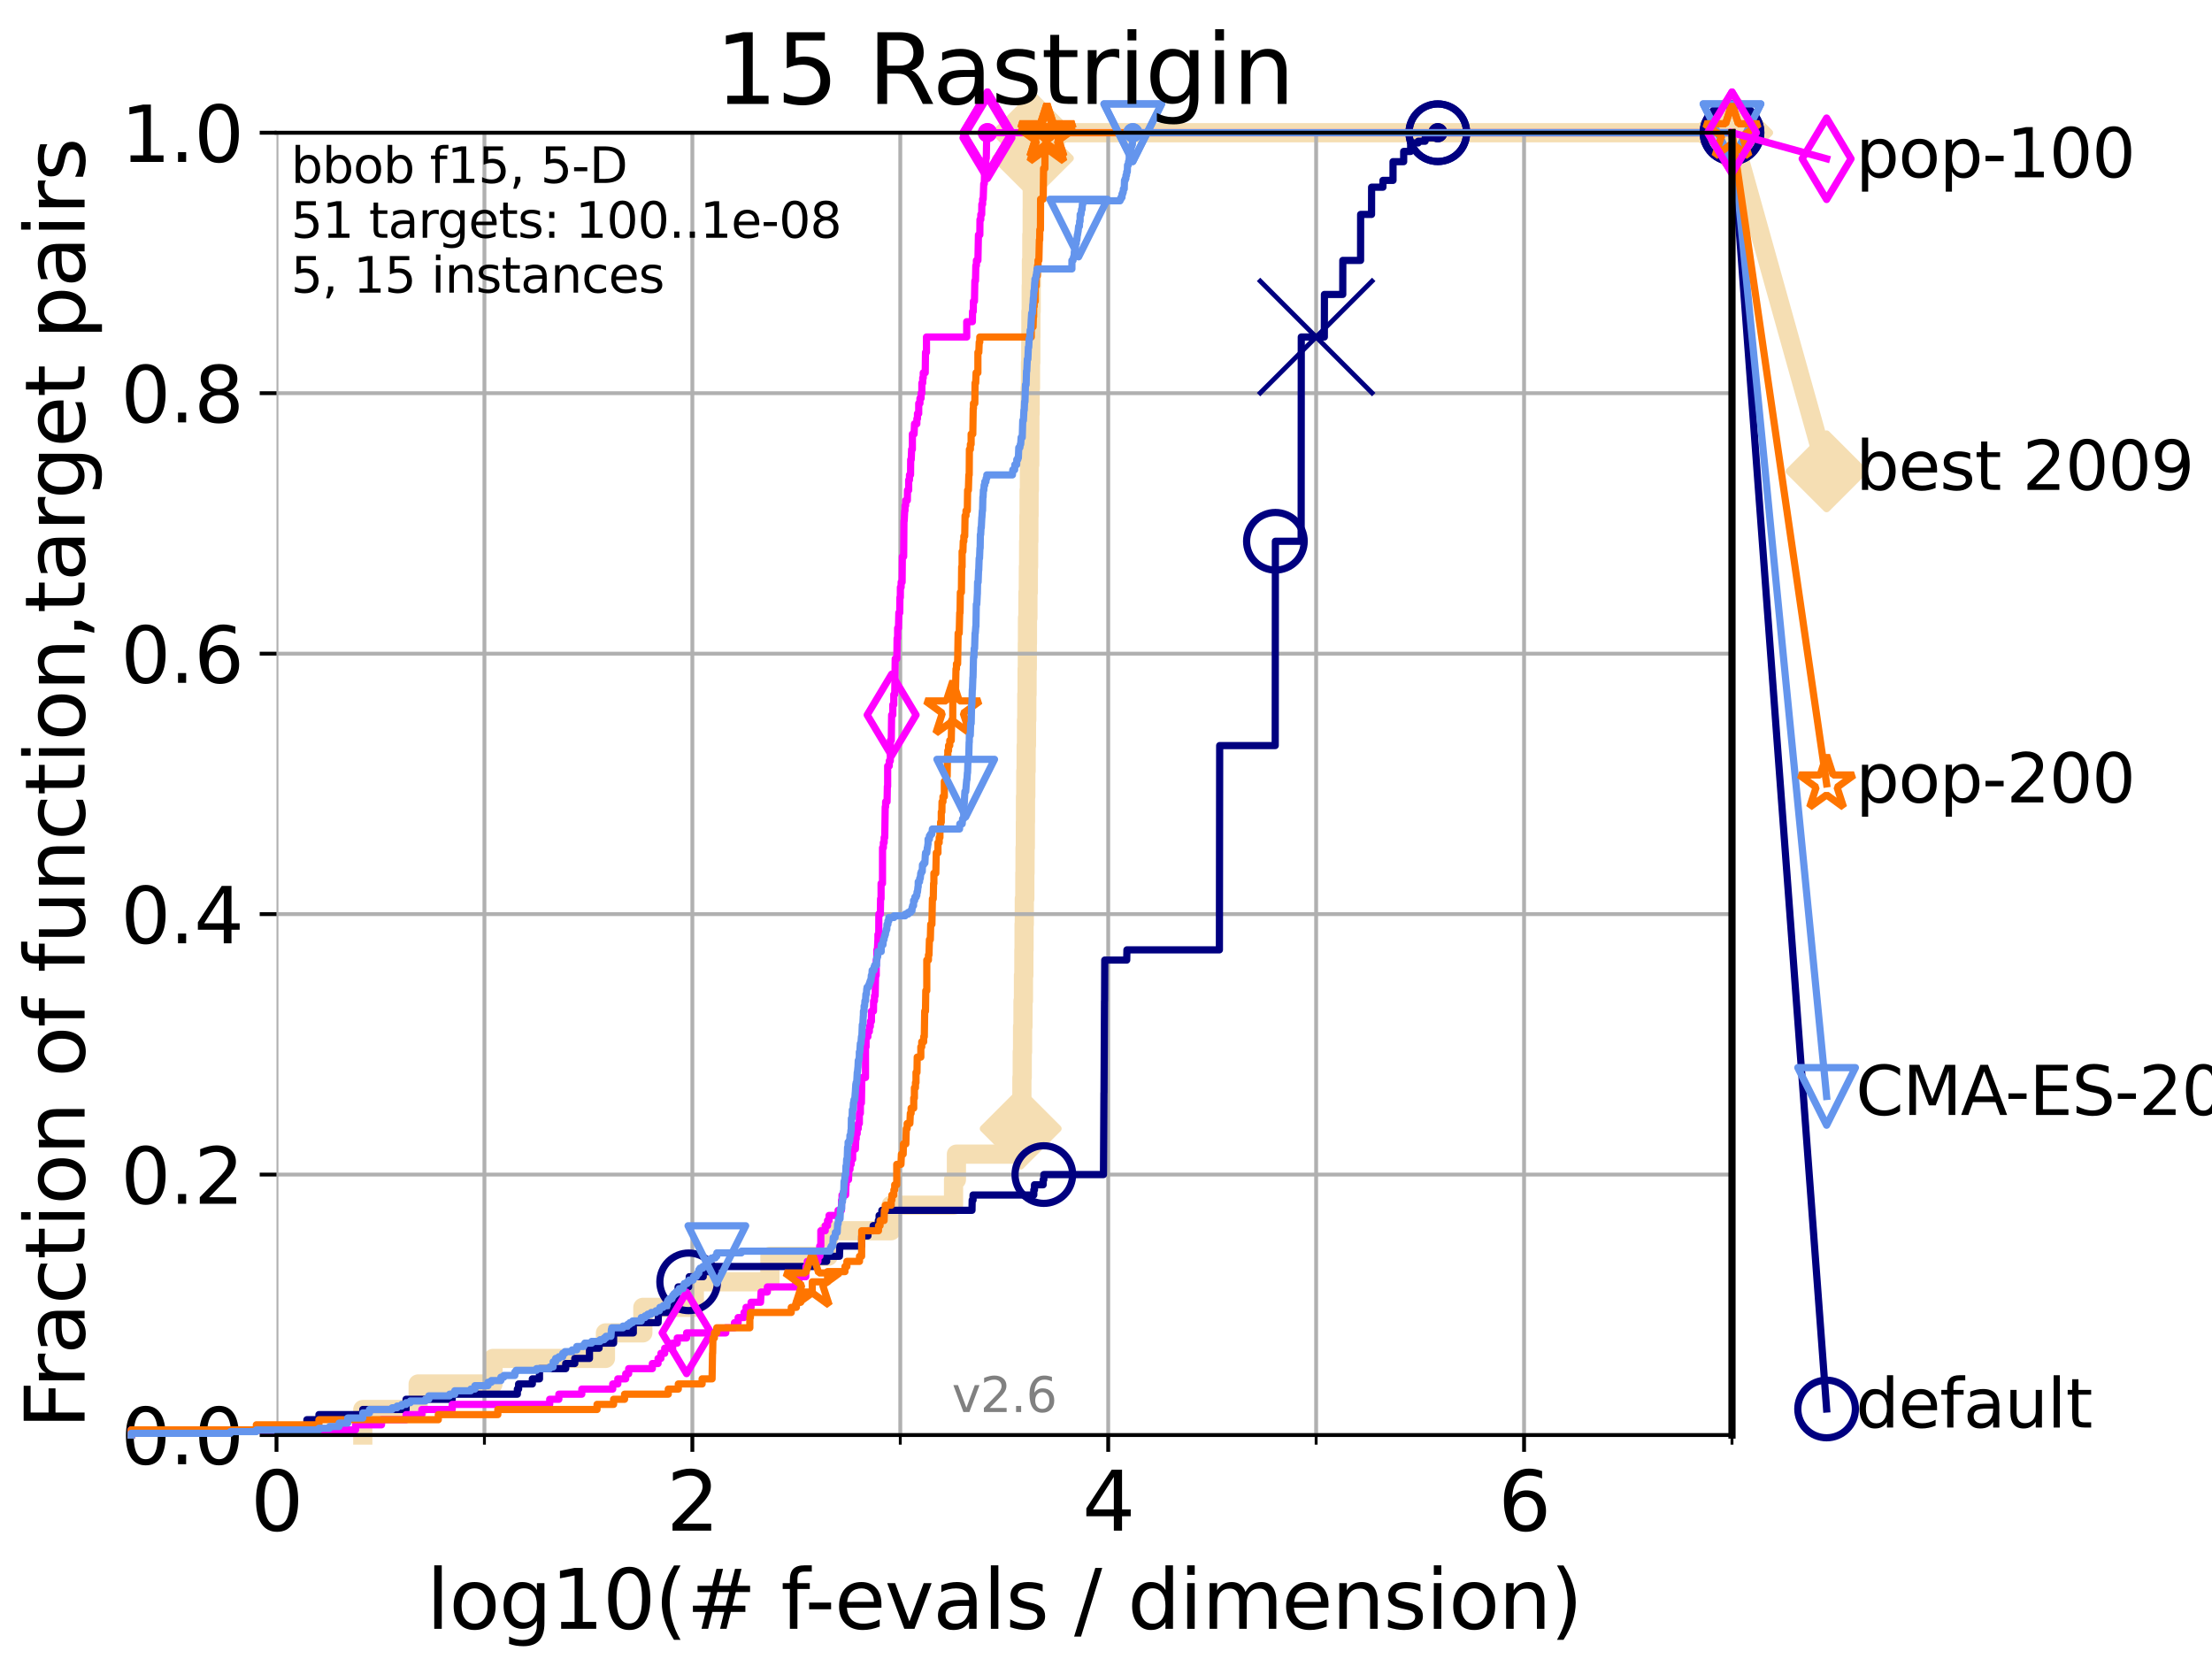 <?xml version="1.0" encoding="utf-8" standalone="no"?>
<!DOCTYPE svg PUBLIC "-//W3C//DTD SVG 1.1//EN"
  "http://www.w3.org/Graphics/SVG/1.1/DTD/svg11.dtd">
<svg xmlns:xlink="http://www.w3.org/1999/xlink" width="460.8pt" height="345.6pt" viewBox="0 0 460.8 345.6" xmlns="http://www.w3.org/2000/svg" version="1.1">
 <defs>
  <style type="text/css">*{stroke-linejoin: round; stroke-linecap: butt}</style>
 </defs>
 <g id="figure_1">
  <g id="patch_1">
   <path d="M 0 345.6 
L 460.8 345.6 
L 460.8 0 
L 0 0 
z
" style="fill: #ffffff"/>
  </g>
  <g id="axes_1">
   <g id="patch_2">
    <path d="M 57.6 298.944 
L 360.806 298.944 
L 360.806 27.648 
L 57.6 27.648 
z
" style="fill: #ffffff"/>
   </g>
   <g id="line2d_1">
    <path d="M 75.575 298.944 
L 75.575 293.624 
L 87.108 293.624 
L 87.108 288.305 
L 102.708 288.305 
L 102.708 282.985 
L 126.127 282.985 
L 126.127 277.666 
L 133.918 277.666 
L 133.918 272.346 
L 144.64 272.346 
L 144.64 267.027 
L 160.383 267.027 
L 160.383 261.707 
L 172.533 261.707 
L 172.533 256.388 
L 185.635 256.388 
L 185.635 251.068 
L 198.64 251.068 
L 198.64 245.749 
L 199.24 245.749 
L 199.24 240.429 
L 212.631 240.429 
L 212.631 235.11 
L 212.771 235.11 
L 212.771 229.79 
L 212.878 229.79 
L 212.878 224.471 
L 212.949 224.471 
L 212.949 219.151 
L 213.021 219.151 
L 213.021 213.832 
L 213.11 213.832 
L 213.11 208.512 
L 213.205 208.512 
L 213.205 203.192 
L 213.289 203.192 
L 213.289 197.873 
L 213.33 197.873 
L 213.33 192.553 
L 213.381 192.553 
L 213.381 187.234 
L 213.491 187.234 
L 213.491 181.914 
L 213.535 181.914 
L 213.535 176.595 
L 213.598 176.595 
L 213.598 171.275 
L 213.627 171.275 
L 213.627 165.956 
L 213.692 165.956 
L 213.692 160.636 
L 213.763 160.636 
L 213.763 155.317 
L 213.836 155.317 
L 213.836 149.997 
L 213.898 149.997 
L 213.898 144.678 
L 213.96 144.678 
L 213.96 139.358 
L 214.013 139.358 
L 214.013 134.039 
L 214.04 134.039 
L 214.04 128.719 
L 214.138 128.719 
L 214.138 123.4 
L 214.22 123.4 
L 214.22 118.08 
L 214.28 118.08 
L 214.28 112.76 
L 214.334 112.76 
L 214.334 107.441 
L 214.375 107.441 
L 214.375 102.121 
L 214.442 102.121 
L 214.442 96.802 
L 214.525 96.802 
L 214.525 91.482 
L 214.54 91.482 
L 214.54 86.163 
L 214.601 86.163 
L 214.601 80.843 
L 214.674 80.843 
L 214.674 75.524 
L 214.733 75.524 
L 214.733 70.204 
L 214.754 70.204 
L 214.754 64.885 
L 214.816 64.885 
L 214.816 59.565 
L 214.861 59.565 
L 214.861 54.246 
L 214.947 54.246 
L 214.947 48.926 
L 215.018 48.926 
L 215.018 43.607 
L 215.034 43.607 
L 215.034 38.287 
L 215.107 38.287 
L 215.107 32.968 
L 215.169 32.968 
L 215.169 27.648 
L 360.806 27.648 
" style="fill: none; stroke: #f5deb3; stroke-width: 4; stroke-linecap: square"/>
   </g>
   <g id="line2d_2">
    <defs>
     <path id="mfe83a84b5f" d="M -0 7.778 
L 7.778 0 
L 0 -7.778 
L -7.778 -0 
z
" style="stroke: #f5deb3; stroke-width: 1.5; stroke-linejoin: miter"/>
    </defs>
    <g>
     <use xlink:href="#mfe83a84b5f" x="212.631" y="235.11" style="fill: #f5deb3; stroke: #f5deb3; stroke-width: 1.5; stroke-linejoin: miter"/>
     <use xlink:href="#mfe83a84b5f" x="215.169" y="32.968" style="fill: #f5deb3; stroke: #f5deb3; stroke-width: 1.5; stroke-linejoin: miter"/>
     <use xlink:href="#mfe83a84b5f" x="215.169" y="27.648" style="fill: #f5deb3; stroke: #f5deb3; stroke-width: 1.5; stroke-linejoin: miter"/>
     <use xlink:href="#mfe83a84b5f" x="215.169" y="27.648" style="fill: #f5deb3; stroke: #f5deb3; stroke-width: 1.5; stroke-linejoin: miter"/>
     <use xlink:href="#mfe83a84b5f" x="360.806" y="27.648" style="fill: #f5deb3; stroke: #f5deb3; stroke-width: 1.5; stroke-linejoin: miter"/>
    </g>
   </g>
   <g id="line2d_3">
    <path style="fill: none; stroke: #f5deb3; stroke-width: 4; stroke-linecap: square"/>
    <g/>
   </g>
   <g id="line2d_4">
    <path d="M 360.806 27.648 
L 380.515 98.185 
" style="fill: none; stroke: #f5deb3; stroke-width: 4; stroke-linecap: square"/>
    <g>
     <use xlink:href="#mfe83a84b5f" x="360.806" y="27.648" style="fill: #f5deb3; stroke: #f5deb3; stroke-width: 1.5; stroke-linejoin: miter"/>
     <use xlink:href="#mfe83a84b5f" x="380.515" y="98.185" style="fill: #f5deb3; stroke: #f5deb3; stroke-width: 1.5; stroke-linejoin: miter"/>
    </g>
   </g>
   <g id="matplotlib.axis_1">
    <g id="xtick_1">
     <g id="line2d_5">
      <path d="M 57.6 298.944 
L 57.6 27.648 
" clip-path="url(#p774e5249e3)" style="fill: none; stroke: #b0b0b0; stroke-width: 0.8; stroke-linecap: square"/>
     </g>
     <g id="line2d_6">
      <defs>
       <path id="m9673f91eed" d="M 0 0 
L 0 3.5 
" style="stroke: #000000; stroke-width: 0.8"/>
      </defs>
      <g>
       <use xlink:href="#m9673f91eed" x="57.6" y="298.944" style="stroke: #000000; stroke-width: 0.8"/>
      </g>
     </g>
     <g id="text_1">
      <!-- 0 -->
      <g transform="translate(52.192 318.861)scale(0.17 -0.17)">
       <defs>
        <path id="DejaVuSans-30" d="M 2034 4250 
Q 1547 4250 1301 3770 
Q 1056 3291 1056 2328 
Q 1056 1369 1301 889 
Q 1547 409 2034 409 
Q 2525 409 2770 889 
Q 3016 1369 3016 2328 
Q 3016 3291 2770 3770 
Q 2525 4250 2034 4250 
z
M 2034 4750 
Q 2819 4750 3233 4129 
Q 3647 3509 3647 2328 
Q 3647 1150 3233 529 
Q 2819 -91 2034 -91 
Q 1250 -91 836 529 
Q 422 1150 422 2328 
Q 422 3509 836 4129 
Q 1250 4750 2034 4750 
z
" transform="scale(0.016)"/>
       </defs>
       <use xlink:href="#DejaVuSans-30"/>
      </g>
     </g>
    </g>
    <g id="xtick_2">
     <g id="line2d_7">
      <path d="M 144.23 298.944 
L 144.23 27.648 
" clip-path="url(#p774e5249e3)" style="fill: none; stroke: #b0b0b0; stroke-width: 0.8; stroke-linecap: square"/>
     </g>
     <g id="line2d_8">
      <g>
       <use xlink:href="#m9673f91eed" x="144.23" y="298.944" style="stroke: #000000; stroke-width: 0.8"/>
      </g>
     </g>
     <g id="text_2">
      <!-- 2 -->
      <g transform="translate(138.822 318.861)scale(0.17 -0.17)">
       <defs>
        <path id="DejaVuSans-32" d="M 1228 531 
L 3431 531 
L 3431 0 
L 469 0 
L 469 531 
Q 828 903 1448 1529 
Q 2069 2156 2228 2338 
Q 2531 2678 2651 2914 
Q 2772 3150 2772 3378 
Q 2772 3750 2511 3984 
Q 2250 4219 1831 4219 
Q 1534 4219 1204 4116 
Q 875 4013 500 3803 
L 500 4441 
Q 881 4594 1212 4672 
Q 1544 4750 1819 4750 
Q 2544 4750 2975 4387 
Q 3406 4025 3406 3419 
Q 3406 3131 3298 2873 
Q 3191 2616 2906 2266 
Q 2828 2175 2409 1742 
Q 1991 1309 1228 531 
z
" transform="scale(0.016)"/>
       </defs>
       <use xlink:href="#DejaVuSans-32"/>
      </g>
     </g>
    </g>
    <g id="xtick_3">
     <g id="line2d_9">
      <path d="M 230.861 298.944 
L 230.861 27.648 
" clip-path="url(#p774e5249e3)" style="fill: none; stroke: #b0b0b0; stroke-width: 0.8; stroke-linecap: square"/>
     </g>
     <g id="line2d_10">
      <g>
       <use xlink:href="#m9673f91eed" x="230.861" y="298.944" style="stroke: #000000; stroke-width: 0.8"/>
      </g>
     </g>
     <g id="text_3">
      <!-- 4 -->
      <g transform="translate(225.453 318.861)scale(0.17 -0.17)">
       <defs>
        <path id="DejaVuSans-34" d="M 2419 4116 
L 825 1625 
L 2419 1625 
L 2419 4116 
z
M 2253 4666 
L 3047 4666 
L 3047 1625 
L 3713 1625 
L 3713 1100 
L 3047 1100 
L 3047 0 
L 2419 0 
L 2419 1100 
L 313 1100 
L 313 1709 
L 2253 4666 
z
" transform="scale(0.016)"/>
       </defs>
       <use xlink:href="#DejaVuSans-34"/>
      </g>
     </g>
    </g>
    <g id="xtick_4">
     <g id="line2d_11">
      <path d="M 317.491 298.944 
L 317.491 27.648 
" clip-path="url(#p774e5249e3)" style="fill: none; stroke: #b0b0b0; stroke-width: 0.8; stroke-linecap: square"/>
     </g>
     <g id="line2d_12">
      <g>
       <use xlink:href="#m9673f91eed" x="317.491" y="298.944" style="stroke: #000000; stroke-width: 0.8"/>
      </g>
     </g>
     <g id="text_4">
      <!-- 6 -->
      <g transform="translate(312.083 318.861)scale(0.17 -0.17)">
       <defs>
        <path id="DejaVuSans-36" d="M 2113 2584 
Q 1688 2584 1439 2293 
Q 1191 2003 1191 1497 
Q 1191 994 1439 701 
Q 1688 409 2113 409 
Q 2538 409 2786 701 
Q 3034 994 3034 1497 
Q 3034 2003 2786 2293 
Q 2538 2584 2113 2584 
z
M 3366 4563 
L 3366 3988 
Q 3128 4100 2886 4159 
Q 2644 4219 2406 4219 
Q 1781 4219 1451 3797 
Q 1122 3375 1075 2522 
Q 1259 2794 1537 2939 
Q 1816 3084 2150 3084 
Q 2853 3084 3261 2657 
Q 3669 2231 3669 1497 
Q 3669 778 3244 343 
Q 2819 -91 2113 -91 
Q 1303 -91 875 529 
Q 447 1150 447 2328 
Q 447 3434 972 4092 
Q 1497 4750 2381 4750 
Q 2619 4750 2861 4703 
Q 3103 4656 3366 4563 
z
" transform="scale(0.016)"/>
       </defs>
       <use xlink:href="#DejaVuSans-36"/>
      </g>
     </g>
    </g>
    <g id="xtick_5">
     <g id="line2d_13">
      <path d="M 100.915 298.944 
L 100.915 27.648 
" clip-path="url(#p774e5249e3)" style="fill: none; stroke: #b0b0b0; stroke-width: 0.8; stroke-linecap: square"/>
     </g>
     <g id="line2d_14">
      <defs>
       <path id="m81bd496ff9" d="M 0 0 
L 0 2 
" style="stroke: #000000; stroke-width: 0.6"/>
      </defs>
      <g>
       <use xlink:href="#m81bd496ff9" x="100.915" y="298.944" style="stroke: #000000; stroke-width: 0.6"/>
      </g>
     </g>
    </g>
    <g id="xtick_6">
     <g id="line2d_15">
      <path d="M 187.546 298.944 
L 187.546 27.648 
" clip-path="url(#p774e5249e3)" style="fill: none; stroke: #b0b0b0; stroke-width: 0.8; stroke-linecap: square"/>
     </g>
     <g id="line2d_16">
      <g>
       <use xlink:href="#m81bd496ff9" x="187.546" y="298.944" style="stroke: #000000; stroke-width: 0.6"/>
      </g>
     </g>
    </g>
    <g id="xtick_7">
     <g id="line2d_17">
      <path d="M 274.176 298.944 
L 274.176 27.648 
" clip-path="url(#p774e5249e3)" style="fill: none; stroke: #b0b0b0; stroke-width: 0.8; stroke-linecap: square"/>
     </g>
     <g id="line2d_18">
      <g>
       <use xlink:href="#m81bd496ff9" x="274.176" y="298.944" style="stroke: #000000; stroke-width: 0.6"/>
      </g>
     </g>
    </g>
    <g id="xtick_8">
     <g id="line2d_19">
      <path d="M 360.806 298.944 
L 360.806 27.648 
" clip-path="url(#p774e5249e3)" style="fill: none; stroke: #b0b0b0; stroke-width: 0.8; stroke-linecap: square"/>
     </g>
     <g id="line2d_20">
      <g>
       <use xlink:href="#m81bd496ff9" x="360.806" y="298.944" style="stroke: #000000; stroke-width: 0.6"/>
      </g>
     </g>
    </g>
    <g id="text_5">
     <!-- log10(# f-evals / dimension) -->
     <g transform="translate(88.823 339.314)scale(0.17 -0.17)">
      <defs>
       <path id="DejaVuSans-6c" d="M 603 4863 
L 1178 4863 
L 1178 0 
L 603 0 
L 603 4863 
z
" transform="scale(0.016)"/>
       <path id="DejaVuSans-6f" d="M 1959 3097 
Q 1497 3097 1228 2736 
Q 959 2375 959 1747 
Q 959 1119 1226 758 
Q 1494 397 1959 397 
Q 2419 397 2687 759 
Q 2956 1122 2956 1747 
Q 2956 2369 2687 2733 
Q 2419 3097 1959 3097 
z
M 1959 3584 
Q 2709 3584 3137 3096 
Q 3566 2609 3566 1747 
Q 3566 888 3137 398 
Q 2709 -91 1959 -91 
Q 1206 -91 779 398 
Q 353 888 353 1747 
Q 353 2609 779 3096 
Q 1206 3584 1959 3584 
z
" transform="scale(0.016)"/>
       <path id="DejaVuSans-67" d="M 2906 1791 
Q 2906 2416 2648 2759 
Q 2391 3103 1925 3103 
Q 1463 3103 1205 2759 
Q 947 2416 947 1791 
Q 947 1169 1205 825 
Q 1463 481 1925 481 
Q 2391 481 2648 825 
Q 2906 1169 2906 1791 
z
M 3481 434 
Q 3481 -459 3084 -895 
Q 2688 -1331 1869 -1331 
Q 1566 -1331 1297 -1286 
Q 1028 -1241 775 -1147 
L 775 -588 
Q 1028 -725 1275 -790 
Q 1522 -856 1778 -856 
Q 2344 -856 2625 -561 
Q 2906 -266 2906 331 
L 2906 616 
Q 2728 306 2450 153 
Q 2172 0 1784 0 
Q 1141 0 747 490 
Q 353 981 353 1791 
Q 353 2603 747 3093 
Q 1141 3584 1784 3584 
Q 2172 3584 2450 3431 
Q 2728 3278 2906 2969 
L 2906 3500 
L 3481 3500 
L 3481 434 
z
" transform="scale(0.016)"/>
       <path id="DejaVuSans-31" d="M 794 531 
L 1825 531 
L 1825 4091 
L 703 3866 
L 703 4441 
L 1819 4666 
L 2450 4666 
L 2450 531 
L 3481 531 
L 3481 0 
L 794 0 
L 794 531 
z
" transform="scale(0.016)"/>
       <path id="DejaVuSans-28" d="M 1984 4856 
Q 1566 4138 1362 3434 
Q 1159 2731 1159 2009 
Q 1159 1288 1364 580 
Q 1569 -128 1984 -844 
L 1484 -844 
Q 1016 -109 783 600 
Q 550 1309 550 2009 
Q 550 2706 781 3412 
Q 1013 4119 1484 4856 
L 1984 4856 
z
" transform="scale(0.016)"/>
       <path id="DejaVuSans-23" d="M 3272 2816 
L 2363 2816 
L 2100 1772 
L 3016 1772 
L 3272 2816 
z
M 2803 4594 
L 2478 3297 
L 3391 3297 
L 3719 4594 
L 4219 4594 
L 3897 3297 
L 4872 3297 
L 4872 2816 
L 3775 2816 
L 3519 1772 
L 4513 1772 
L 4513 1294 
L 3397 1294 
L 3072 0 
L 2572 0 
L 2894 1294 
L 1978 1294 
L 1656 0 
L 1153 0 
L 1478 1294 
L 494 1294 
L 494 1772 
L 1594 1772 
L 1856 2816 
L 850 2816 
L 850 3297 
L 1978 3297 
L 2297 4594 
L 2803 4594 
z
" transform="scale(0.016)"/>
       <path id="DejaVuSans-20" transform="scale(0.016)"/>
       <path id="DejaVuSans-66" d="M 2375 4863 
L 2375 4384 
L 1825 4384 
Q 1516 4384 1395 4259 
Q 1275 4134 1275 3809 
L 1275 3500 
L 2222 3500 
L 2222 3053 
L 1275 3053 
L 1275 0 
L 697 0 
L 697 3053 
L 147 3053 
L 147 3500 
L 697 3500 
L 697 3744 
Q 697 4328 969 4595 
Q 1241 4863 1831 4863 
L 2375 4863 
z
" transform="scale(0.016)"/>
       <path id="DejaVuSans-2d" d="M 313 2009 
L 1997 2009 
L 1997 1497 
L 313 1497 
L 313 2009 
z
" transform="scale(0.016)"/>
       <path id="DejaVuSans-65" d="M 3597 1894 
L 3597 1613 
L 953 1613 
Q 991 1019 1311 708 
Q 1631 397 2203 397 
Q 2534 397 2845 478 
Q 3156 559 3463 722 
L 3463 178 
Q 3153 47 2828 -22 
Q 2503 -91 2169 -91 
Q 1331 -91 842 396 
Q 353 884 353 1716 
Q 353 2575 817 3079 
Q 1281 3584 2069 3584 
Q 2775 3584 3186 3129 
Q 3597 2675 3597 1894 
z
M 3022 2063 
Q 3016 2534 2758 2815 
Q 2500 3097 2075 3097 
Q 1594 3097 1305 2825 
Q 1016 2553 972 2059 
L 3022 2063 
z
" transform="scale(0.016)"/>
       <path id="DejaVuSans-76" d="M 191 3500 
L 800 3500 
L 1894 563 
L 2988 3500 
L 3597 3500 
L 2284 0 
L 1503 0 
L 191 3500 
z
" transform="scale(0.016)"/>
       <path id="DejaVuSans-61" d="M 2194 1759 
Q 1497 1759 1228 1600 
Q 959 1441 959 1056 
Q 959 750 1161 570 
Q 1363 391 1709 391 
Q 2188 391 2477 730 
Q 2766 1069 2766 1631 
L 2766 1759 
L 2194 1759 
z
M 3341 1997 
L 3341 0 
L 2766 0 
L 2766 531 
Q 2569 213 2275 61 
Q 1981 -91 1556 -91 
Q 1019 -91 701 211 
Q 384 513 384 1019 
Q 384 1609 779 1909 
Q 1175 2209 1959 2209 
L 2766 2209 
L 2766 2266 
Q 2766 2663 2505 2880 
Q 2244 3097 1772 3097 
Q 1472 3097 1187 3025 
Q 903 2953 641 2809 
L 641 3341 
Q 956 3463 1253 3523 
Q 1550 3584 1831 3584 
Q 2591 3584 2966 3190 
Q 3341 2797 3341 1997 
z
" transform="scale(0.016)"/>
       <path id="DejaVuSans-73" d="M 2834 3397 
L 2834 2853 
Q 2591 2978 2328 3040 
Q 2066 3103 1784 3103 
Q 1356 3103 1142 2972 
Q 928 2841 928 2578 
Q 928 2378 1081 2264 
Q 1234 2150 1697 2047 
L 1894 2003 
Q 2506 1872 2764 1633 
Q 3022 1394 3022 966 
Q 3022 478 2636 193 
Q 2250 -91 1575 -91 
Q 1294 -91 989 -36 
Q 684 19 347 128 
L 347 722 
Q 666 556 975 473 
Q 1284 391 1588 391 
Q 1994 391 2212 530 
Q 2431 669 2431 922 
Q 2431 1156 2273 1281 
Q 2116 1406 1581 1522 
L 1381 1569 
Q 847 1681 609 1914 
Q 372 2147 372 2553 
Q 372 3047 722 3315 
Q 1072 3584 1716 3584 
Q 2034 3584 2315 3537 
Q 2597 3491 2834 3397 
z
" transform="scale(0.016)"/>
       <path id="DejaVuSans-2f" d="M 1625 4666 
L 2156 4666 
L 531 -594 
L 0 -594 
L 1625 4666 
z
" transform="scale(0.016)"/>
       <path id="DejaVuSans-64" d="M 2906 2969 
L 2906 4863 
L 3481 4863 
L 3481 0 
L 2906 0 
L 2906 525 
Q 2725 213 2448 61 
Q 2172 -91 1784 -91 
Q 1150 -91 751 415 
Q 353 922 353 1747 
Q 353 2572 751 3078 
Q 1150 3584 1784 3584 
Q 2172 3584 2448 3432 
Q 2725 3281 2906 2969 
z
M 947 1747 
Q 947 1113 1208 752 
Q 1469 391 1925 391 
Q 2381 391 2643 752 
Q 2906 1113 2906 1747 
Q 2906 2381 2643 2742 
Q 2381 3103 1925 3103 
Q 1469 3103 1208 2742 
Q 947 2381 947 1747 
z
" transform="scale(0.016)"/>
       <path id="DejaVuSans-69" d="M 603 3500 
L 1178 3500 
L 1178 0 
L 603 0 
L 603 3500 
z
M 603 4863 
L 1178 4863 
L 1178 4134 
L 603 4134 
L 603 4863 
z
" transform="scale(0.016)"/>
       <path id="DejaVuSans-6d" d="M 3328 2828 
Q 3544 3216 3844 3400 
Q 4144 3584 4550 3584 
Q 5097 3584 5394 3201 
Q 5691 2819 5691 2113 
L 5691 0 
L 5113 0 
L 5113 2094 
Q 5113 2597 4934 2840 
Q 4756 3084 4391 3084 
Q 3944 3084 3684 2787 
Q 3425 2491 3425 1978 
L 3425 0 
L 2847 0 
L 2847 2094 
Q 2847 2600 2669 2842 
Q 2491 3084 2119 3084 
Q 1678 3084 1418 2786 
Q 1159 2488 1159 1978 
L 1159 0 
L 581 0 
L 581 3500 
L 1159 3500 
L 1159 2956 
Q 1356 3278 1631 3431 
Q 1906 3584 2284 3584 
Q 2666 3584 2933 3390 
Q 3200 3197 3328 2828 
z
" transform="scale(0.016)"/>
       <path id="DejaVuSans-6e" d="M 3513 2113 
L 3513 0 
L 2938 0 
L 2938 2094 
Q 2938 2591 2744 2837 
Q 2550 3084 2163 3084 
Q 1697 3084 1428 2787 
Q 1159 2491 1159 1978 
L 1159 0 
L 581 0 
L 581 3500 
L 1159 3500 
L 1159 2956 
Q 1366 3272 1645 3428 
Q 1925 3584 2291 3584 
Q 2894 3584 3203 3211 
Q 3513 2838 3513 2113 
z
" transform="scale(0.016)"/>
       <path id="DejaVuSans-29" d="M 513 4856 
L 1013 4856 
Q 1481 4119 1714 3412 
Q 1947 2706 1947 2009 
Q 1947 1309 1714 600 
Q 1481 -109 1013 -844 
L 513 -844 
Q 928 -128 1133 580 
Q 1338 1288 1338 2009 
Q 1338 2731 1133 3434 
Q 928 4138 513 4856 
z
" transform="scale(0.016)"/>
      </defs>
      <use xlink:href="#DejaVuSans-6c"/>
      <use xlink:href="#DejaVuSans-6f" x="27.783"/>
      <use xlink:href="#DejaVuSans-67" x="88.965"/>
      <use xlink:href="#DejaVuSans-31" x="152.441"/>
      <use xlink:href="#DejaVuSans-30" x="216.064"/>
      <use xlink:href="#DejaVuSans-28" x="279.688"/>
      <use xlink:href="#DejaVuSans-23" x="318.701"/>
      <use xlink:href="#DejaVuSans-20" x="402.49"/>
      <use xlink:href="#DejaVuSans-66" x="434.277"/>
      <use xlink:href="#DejaVuSans-2d" x="463.982"/>
      <use xlink:href="#DejaVuSans-65" x="500.066"/>
      <use xlink:href="#DejaVuSans-76" x="561.59"/>
      <use xlink:href="#DejaVuSans-61" x="620.77"/>
      <use xlink:href="#DejaVuSans-6c" x="682.049"/>
      <use xlink:href="#DejaVuSans-73" x="709.832"/>
      <use xlink:href="#DejaVuSans-20" x="761.932"/>
      <use xlink:href="#DejaVuSans-2f" x="793.719"/>
      <use xlink:href="#DejaVuSans-20" x="827.41"/>
      <use xlink:href="#DejaVuSans-64" x="859.197"/>
      <use xlink:href="#DejaVuSans-69" x="922.674"/>
      <use xlink:href="#DejaVuSans-6d" x="950.457"/>
      <use xlink:href="#DejaVuSans-65" x="1047.869"/>
      <use xlink:href="#DejaVuSans-6e" x="1109.393"/>
      <use xlink:href="#DejaVuSans-73" x="1172.771"/>
      <use xlink:href="#DejaVuSans-69" x="1224.871"/>
      <use xlink:href="#DejaVuSans-6f" x="1252.654"/>
      <use xlink:href="#DejaVuSans-6e" x="1313.836"/>
      <use xlink:href="#DejaVuSans-29" x="1377.215"/>
     </g>
    </g>
   </g>
   <g id="matplotlib.axis_2">
    <g id="ytick_1">
     <g id="line2d_21">
      <path d="M 57.6 298.944 
L 360.806 298.944 
" clip-path="url(#p774e5249e3)" style="fill: none; stroke: #b0b0b0; stroke-width: 0.8; stroke-linecap: square"/>
     </g>
     <g id="line2d_22">
      <defs>
       <path id="m920584b9d2" d="M 0 0 
L -3.5 0 
" style="stroke: #000000; stroke-width: 0.8"/>
      </defs>
      <g>
       <use xlink:href="#m920584b9d2" x="57.6" y="298.944" style="stroke: #000000; stroke-width: 0.8"/>
      </g>
     </g>
     <g id="text_6">
      <!-- 0.0 -->
      <g transform="translate(25.155 305.023)scale(0.16 -0.16)">
       <defs>
        <path id="DejaVuSans-2e" d="M 684 794 
L 1344 794 
L 1344 0 
L 684 0 
L 684 794 
z
" transform="scale(0.016)"/>
       </defs>
       <use xlink:href="#DejaVuSans-30"/>
       <use xlink:href="#DejaVuSans-2e" x="63.623"/>
       <use xlink:href="#DejaVuSans-30" x="95.41"/>
      </g>
     </g>
    </g>
    <g id="ytick_2">
     <g id="line2d_23">
      <path d="M 57.6 244.685 
L 360.806 244.685 
" clip-path="url(#p774e5249e3)" style="fill: none; stroke: #b0b0b0; stroke-width: 0.8; stroke-linecap: square"/>
     </g>
     <g id="line2d_24">
      <g>
       <use xlink:href="#m920584b9d2" x="57.6" y="244.685" style="stroke: #000000; stroke-width: 0.8"/>
      </g>
     </g>
     <g id="text_7">
      <!-- 0.2 -->
      <g transform="translate(25.155 250.764)scale(0.16 -0.16)">
       <use xlink:href="#DejaVuSans-30"/>
       <use xlink:href="#DejaVuSans-2e" x="63.623"/>
       <use xlink:href="#DejaVuSans-32" x="95.41"/>
      </g>
     </g>
    </g>
    <g id="ytick_3">
     <g id="line2d_25">
      <path d="M 57.6 190.426 
L 360.806 190.426 
" clip-path="url(#p774e5249e3)" style="fill: none; stroke: #b0b0b0; stroke-width: 0.8; stroke-linecap: square"/>
     </g>
     <g id="line2d_26">
      <g>
       <use xlink:href="#m920584b9d2" x="57.6" y="190.426" style="stroke: #000000; stroke-width: 0.8"/>
      </g>
     </g>
     <g id="text_8">
      <!-- 0.4 -->
      <g transform="translate(25.155 196.504)scale(0.16 -0.16)">
       <use xlink:href="#DejaVuSans-30"/>
       <use xlink:href="#DejaVuSans-2e" x="63.623"/>
       <use xlink:href="#DejaVuSans-34" x="95.41"/>
      </g>
     </g>
    </g>
    <g id="ytick_4">
     <g id="line2d_27">
      <path d="M 57.6 136.166 
L 360.806 136.166 
" clip-path="url(#p774e5249e3)" style="fill: none; stroke: #b0b0b0; stroke-width: 0.8; stroke-linecap: square"/>
     </g>
     <g id="line2d_28">
      <g>
       <use xlink:href="#m920584b9d2" x="57.6" y="136.166" style="stroke: #000000; stroke-width: 0.8"/>
      </g>
     </g>
     <g id="text_9">
      <!-- 0.6 -->
      <g transform="translate(25.155 142.245)scale(0.16 -0.16)">
       <use xlink:href="#DejaVuSans-30"/>
       <use xlink:href="#DejaVuSans-2e" x="63.623"/>
       <use xlink:href="#DejaVuSans-36" x="95.41"/>
      </g>
     </g>
    </g>
    <g id="ytick_5">
     <g id="line2d_29">
      <path d="M 57.6 81.907 
L 360.806 81.907 
" clip-path="url(#p774e5249e3)" style="fill: none; stroke: #b0b0b0; stroke-width: 0.8; stroke-linecap: square"/>
     </g>
     <g id="line2d_30">
      <g>
       <use xlink:href="#m920584b9d2" x="57.6" y="81.907" style="stroke: #000000; stroke-width: 0.8"/>
      </g>
     </g>
     <g id="text_10">
      <!-- 0.8 -->
      <g transform="translate(25.155 87.986)scale(0.16 -0.16)">
       <defs>
        <path id="DejaVuSans-38" d="M 2034 2216 
Q 1584 2216 1326 1975 
Q 1069 1734 1069 1313 
Q 1069 891 1326 650 
Q 1584 409 2034 409 
Q 2484 409 2743 651 
Q 3003 894 3003 1313 
Q 3003 1734 2745 1975 
Q 2488 2216 2034 2216 
z
M 1403 2484 
Q 997 2584 770 2862 
Q 544 3141 544 3541 
Q 544 4100 942 4425 
Q 1341 4750 2034 4750 
Q 2731 4750 3128 4425 
Q 3525 4100 3525 3541 
Q 3525 3141 3298 2862 
Q 3072 2584 2669 2484 
Q 3125 2378 3379 2068 
Q 3634 1759 3634 1313 
Q 3634 634 3220 271 
Q 2806 -91 2034 -91 
Q 1263 -91 848 271 
Q 434 634 434 1313 
Q 434 1759 690 2068 
Q 947 2378 1403 2484 
z
M 1172 3481 
Q 1172 3119 1398 2916 
Q 1625 2713 2034 2713 
Q 2441 2713 2670 2916 
Q 2900 3119 2900 3481 
Q 2900 3844 2670 4047 
Q 2441 4250 2034 4250 
Q 1625 4250 1398 4047 
Q 1172 3844 1172 3481 
z
" transform="scale(0.016)"/>
       </defs>
       <use xlink:href="#DejaVuSans-30"/>
       <use xlink:href="#DejaVuSans-2e" x="63.623"/>
       <use xlink:href="#DejaVuSans-38" x="95.41"/>
      </g>
     </g>
    </g>
    <g id="ytick_6">
     <g id="line2d_31">
      <path d="M 57.6 27.648 
L 360.806 27.648 
" clip-path="url(#p774e5249e3)" style="fill: none; stroke: #b0b0b0; stroke-width: 0.8; stroke-linecap: square"/>
     </g>
     <g id="line2d_32">
      <g>
       <use xlink:href="#m920584b9d2" x="57.6" y="27.648" style="stroke: #000000; stroke-width: 0.8"/>
      </g>
     </g>
     <g id="text_11">
      <!-- 1.0 -->
      <g transform="translate(25.155 33.727)scale(0.16 -0.16)">
       <use xlink:href="#DejaVuSans-31"/>
       <use xlink:href="#DejaVuSans-2e" x="63.623"/>
       <use xlink:href="#DejaVuSans-30" x="95.41"/>
      </g>
     </g>
    </g>
    <g id="text_12">
     <!-- Fraction of function,target pairs -->
     <g transform="translate(17.62 297.681)rotate(-90)scale(0.17 -0.17)">
      <defs>
       <path id="DejaVuSans-46" d="M 628 4666 
L 3309 4666 
L 3309 4134 
L 1259 4134 
L 1259 2759 
L 3109 2759 
L 3109 2228 
L 1259 2228 
L 1259 0 
L 628 0 
L 628 4666 
z
" transform="scale(0.016)"/>
       <path id="DejaVuSans-72" d="M 2631 2963 
Q 2534 3019 2420 3045 
Q 2306 3072 2169 3072 
Q 1681 3072 1420 2755 
Q 1159 2438 1159 1844 
L 1159 0 
L 581 0 
L 581 3500 
L 1159 3500 
L 1159 2956 
Q 1341 3275 1631 3429 
Q 1922 3584 2338 3584 
Q 2397 3584 2469 3576 
Q 2541 3569 2628 3553 
L 2631 2963 
z
" transform="scale(0.016)"/>
       <path id="DejaVuSans-63" d="M 3122 3366 
L 3122 2828 
Q 2878 2963 2633 3030 
Q 2388 3097 2138 3097 
Q 1578 3097 1268 2742 
Q 959 2388 959 1747 
Q 959 1106 1268 751 
Q 1578 397 2138 397 
Q 2388 397 2633 464 
Q 2878 531 3122 666 
L 3122 134 
Q 2881 22 2623 -34 
Q 2366 -91 2075 -91 
Q 1284 -91 818 406 
Q 353 903 353 1747 
Q 353 2603 823 3093 
Q 1294 3584 2113 3584 
Q 2378 3584 2631 3529 
Q 2884 3475 3122 3366 
z
" transform="scale(0.016)"/>
       <path id="DejaVuSans-74" d="M 1172 4494 
L 1172 3500 
L 2356 3500 
L 2356 3053 
L 1172 3053 
L 1172 1153 
Q 1172 725 1289 603 
Q 1406 481 1766 481 
L 2356 481 
L 2356 0 
L 1766 0 
Q 1100 0 847 248 
Q 594 497 594 1153 
L 594 3053 
L 172 3053 
L 172 3500 
L 594 3500 
L 594 4494 
L 1172 4494 
z
" transform="scale(0.016)"/>
       <path id="DejaVuSans-75" d="M 544 1381 
L 544 3500 
L 1119 3500 
L 1119 1403 
Q 1119 906 1312 657 
Q 1506 409 1894 409 
Q 2359 409 2629 706 
Q 2900 1003 2900 1516 
L 2900 3500 
L 3475 3500 
L 3475 0 
L 2900 0 
L 2900 538 
Q 2691 219 2414 64 
Q 2138 -91 1772 -91 
Q 1169 -91 856 284 
Q 544 659 544 1381 
z
M 1991 3584 
L 1991 3584 
z
" transform="scale(0.016)"/>
       <path id="DejaVuSans-2c" d="M 750 794 
L 1409 794 
L 1409 256 
L 897 -744 
L 494 -744 
L 750 256 
L 750 794 
z
" transform="scale(0.016)"/>
       <path id="DejaVuSans-70" d="M 1159 525 
L 1159 -1331 
L 581 -1331 
L 581 3500 
L 1159 3500 
L 1159 2969 
Q 1341 3281 1617 3432 
Q 1894 3584 2278 3584 
Q 2916 3584 3314 3078 
Q 3713 2572 3713 1747 
Q 3713 922 3314 415 
Q 2916 -91 2278 -91 
Q 1894 -91 1617 61 
Q 1341 213 1159 525 
z
M 3116 1747 
Q 3116 2381 2855 2742 
Q 2594 3103 2138 3103 
Q 1681 3103 1420 2742 
Q 1159 2381 1159 1747 
Q 1159 1113 1420 752 
Q 1681 391 2138 391 
Q 2594 391 2855 752 
Q 3116 1113 3116 1747 
z
" transform="scale(0.016)"/>
      </defs>
      <use xlink:href="#DejaVuSans-46"/>
      <use xlink:href="#DejaVuSans-72" x="50.27"/>
      <use xlink:href="#DejaVuSans-61" x="91.383"/>
      <use xlink:href="#DejaVuSans-63" x="152.662"/>
      <use xlink:href="#DejaVuSans-74" x="207.643"/>
      <use xlink:href="#DejaVuSans-69" x="246.852"/>
      <use xlink:href="#DejaVuSans-6f" x="274.635"/>
      <use xlink:href="#DejaVuSans-6e" x="335.816"/>
      <use xlink:href="#DejaVuSans-20" x="399.195"/>
      <use xlink:href="#DejaVuSans-6f" x="430.982"/>
      <use xlink:href="#DejaVuSans-66" x="492.164"/>
      <use xlink:href="#DejaVuSans-20" x="527.369"/>
      <use xlink:href="#DejaVuSans-66" x="559.156"/>
      <use xlink:href="#DejaVuSans-75" x="594.361"/>
      <use xlink:href="#DejaVuSans-6e" x="657.74"/>
      <use xlink:href="#DejaVuSans-63" x="721.119"/>
      <use xlink:href="#DejaVuSans-74" x="776.1"/>
      <use xlink:href="#DejaVuSans-69" x="815.309"/>
      <use xlink:href="#DejaVuSans-6f" x="843.092"/>
      <use xlink:href="#DejaVuSans-6e" x="904.273"/>
      <use xlink:href="#DejaVuSans-2c" x="967.652"/>
      <use xlink:href="#DejaVuSans-74" x="999.439"/>
      <use xlink:href="#DejaVuSans-61" x="1038.648"/>
      <use xlink:href="#DejaVuSans-72" x="1099.928"/>
      <use xlink:href="#DejaVuSans-67" x="1139.291"/>
      <use xlink:href="#DejaVuSans-65" x="1202.768"/>
      <use xlink:href="#DejaVuSans-74" x="1264.291"/>
      <use xlink:href="#DejaVuSans-20" x="1303.5"/>
      <use xlink:href="#DejaVuSans-70" x="1335.287"/>
      <use xlink:href="#DejaVuSans-61" x="1398.764"/>
      <use xlink:href="#DejaVuSans-69" x="1460.043"/>
      <use xlink:href="#DejaVuSans-72" x="1487.826"/>
      <use xlink:href="#DejaVuSans-73" x="1528.939"/>
     </g>
    </g>
   </g>
   <g id="line2d_33">
    <defs>
     <path id="m6ad9a3eb8b" d="M 0 1.5 
C 0.398 1.5 0.779 1.342 1.061 1.061 
C 1.342 0.779 1.5 0.398 1.5 0 
C 1.5 -0.398 1.342 -0.779 1.061 -1.061 
C 0.779 -1.342 0.398 -1.5 0 -1.5 
C -0.398 -1.5 -0.779 -1.342 -1.061 -1.061 
C -1.342 -0.779 -1.5 -0.398 -1.5 0 
C -1.5 0.398 -1.342 0.779 -1.061 1.061 
C -0.779 1.342 -0.398 1.5 0 1.5 
z
" style="stroke: #f5deb3"/>
    </defs>
    <g>
     <use xlink:href="#m6ad9a3eb8b" x="215.169" y="27.648" style="fill: #f5deb3; stroke: #f5deb3"/>
     <use xlink:href="#m6ad9a3eb8b" x="215.169" y="27.648" style="fill: #f5deb3; stroke: #f5deb3"/>
    </g>
   </g>
   <g id="line2d_34">
    <defs>
     <path id="ma6b470d2c6" d="M 0 1.5 
C 0.398 1.5 0.779 1.342 1.061 1.061 
C 1.342 0.779 1.5 0.398 1.5 0 
C 1.5 -0.398 1.342 -0.779 1.061 -1.061 
C 0.779 -1.342 0.398 -1.5 0 -1.5 
C -0.398 -1.5 -0.779 -1.342 -1.061 -1.061 
C -1.342 -0.779 -1.5 -0.398 -1.5 0 
C -1.5 0.398 -1.342 0.779 -1.061 1.061 
C -0.779 1.342 -0.398 1.5 0 1.5 
z
" style="stroke: #000080"/>
    </defs>
    <g>
     <use xlink:href="#ma6b470d2c6" x="299.525" y="27.648" style="fill: #000080; stroke: #000080"/>
     <use xlink:href="#ma6b470d2c6" x="299.525" y="27.648" style="fill: #000080; stroke: #000080"/>
    </g>
   </g>
   <g id="line2d_35">
    <path d="M 27.324 298.944 
L 27.324 297.88 
L 63.93 297.88 
L 63.93 295.752 
L 66.441 295.752 
L 66.441 294.688 
L 75.575 294.688 
L 75.575 293.624 
L 84.596 293.624 
L 84.596 291.497 
L 94.206 291.497 
L 94.206 290.433 
L 107.775 290.433 
L 107.775 289.369 
L 108.034 289.369 
L 108.034 288.305 
L 110.897 288.305 
L 110.897 287.241 
L 112.386 287.241 
L 112.386 285.113 
L 117.849 285.113 
L 117.849 284.049 
L 119.739 284.049 
L 119.739 282.985 
L 122.796 282.985 
L 122.796 280.858 
L 124.801 280.858 
L 124.801 279.794 
L 127.822 279.794 
L 127.822 277.666 
L 131.929 277.666 
L 131.929 275.538 
L 137.086 275.538 
L 137.196 273.41 
L 140.313 273.41 
L 140.405 271.282 
L 140.951 271.282 
L 140.951 269.155 
L 141.261 269.155 
L 141.261 268.091 
L 143.462 268.091 
L 143.462 267.027 
L 143.58 267.027 
L 143.58 265.963 
L 146.496 265.963 
L 146.496 264.899 
L 148.756 264.899 
L 148.756 263.835 
L 169.823 263.835 
L 169.823 262.771 
L 172.213 262.771 
L 172.213 261.707 
L 174.872 261.707 
L 174.953 259.579 
L 179.482 259.579 
L 179.523 257.452 
L 180.814 257.452 
L 180.814 256.388 
L 181.892 256.388 
L 181.892 255.324 
L 182.968 255.324 
L 182.968 254.26 
L 183.135 254.26 
L 183.135 253.196 
L 183.711 253.196 
L 183.711 252.132 
L 202.483 252.132 
L 202.523 250.004 
L 202.705 250.004 
L 202.705 248.94 
L 215.357 248.94 
L 215.357 247.877 
L 215.5 247.877 
L 215.5 246.813 
L 217.304 246.813 
L 217.304 245.749 
L 217.45 245.749 
L 217.45 244.685 
L 229.873 244.685 
L 229.971 227.662 
L 229.985 227.662 
L 230.088 208.512 
L 230.103 208.512 
L 230.139 200.001 
L 234.716 200.001 
L 234.762 197.873 
L 254.024 197.873 
L 254.082 155.317 
L 265.652 155.317 
L 265.688 112.76 
L 271.053 112.76 
L 271.081 70.204 
L 275.884 70.204 
L 275.904 61.338 
L 279.718 61.338 
L 279.733 54.246 
L 283.432 54.246 
L 283.445 44.67 
L 285.718 44.67 
L 285.731 38.996 
L 288.088 38.996 
L 288.095 37.578 
L 290.189 37.578 
L 290.195 33.677 
L 292.408 33.677 
L 292.415 31.549 
L 293.862 31.549 
L 293.866 29.776 
L 295.435 29.776 
L 295.435 29.421 
L 296.878 29.421 
L 296.881 28.712 
L 298.46 28.712 
L 298.46 28.357 
L 299.525 28.357 
L 299.525 27.648 
L 360.806 27.648 
L 360.806 27.648 
" style="fill: none; stroke: #000080; stroke-width: 1.5; stroke-linecap: square"/>
   </g>
   <g id="line2d_36">
    <defs>
     <path id="m32e3b6b90d" d="M 0 6 
C 1.591 6 3.117 5.368 4.243 4.243 
C 5.368 3.117 6 1.591 6 0 
C 6 -1.591 5.368 -3.117 4.243 -4.243 
C 3.117 -5.368 1.591 -6 0 -6 
C -1.591 -6 -3.117 -5.368 -4.243 -4.243 
C -5.368 -3.117 -6 -1.591 -6 0 
C -6 1.591 -5.368 3.117 -4.243 4.243 
C -3.117 5.368 -1.591 6 0 6 
z
" style="stroke: #000080; stroke-width: 1.5"/>
    </defs>
    <g>
     <use xlink:href="#m32e3b6b90d" x="143.462" y="267.027" style="fill-opacity: 0; stroke: #000080; stroke-width: 1.5"/>
     <use xlink:href="#m32e3b6b90d" x="217.45" y="244.685" style="fill-opacity: 0; stroke: #000080; stroke-width: 1.5"/>
     <use xlink:href="#m32e3b6b90d" x="265.688" y="112.76" style="fill-opacity: 0; stroke: #000080; stroke-width: 1.5"/>
     <use xlink:href="#m32e3b6b90d" x="299.525" y="27.648" style="fill-opacity: 0; stroke: #000080; stroke-width: 1.5"/>
     <use xlink:href="#m32e3b6b90d" x="299.525" y="27.648" style="fill-opacity: 0; stroke: #000080; stroke-width: 1.5"/>
     <use xlink:href="#m32e3b6b90d" x="360.806" y="27.648" style="fill-opacity: 0; stroke: #000080; stroke-width: 1.5"/>
    </g>
   </g>
   <g id="line2d_37">
    <path style="fill: none; stroke: #000080; stroke-width: 1.5; stroke-linecap: square"/>
    <g/>
   </g>
   <g id="line2d_38">
    <path d="M 274.176 70.204 
" clip-path="url(#p774e5249e3)" style="fill: none; stroke: #000080; stroke-width: 1.5; stroke-linecap: square"/>
    <defs>
     <path id="m676a9f600d" d="M -12 12 
L 12 -12 
M -12 -12 
L 12 12 
" style="stroke: #000080"/>
    </defs>
    <g clip-path="url(#p774e5249e3)">
     <use xlink:href="#m676a9f600d" x="274.176" y="70.204" style="fill: #000080; stroke: #000080"/>
    </g>
   </g>
   <g id="line2d_39">
    <defs>
     <path id="m13ae074aeb" d="M 0 1.5 
C 0.398 1.5 0.779 1.342 1.061 1.061 
C 1.342 0.779 1.5 0.398 1.5 0 
C 1.5 -0.398 1.342 -0.779 1.061 -1.061 
C 0.779 -1.342 0.398 -1.5 0 -1.5 
C -0.398 -1.5 -0.779 -1.342 -1.061 -1.061 
C -1.342 -0.779 -1.5 -0.398 -1.5 0 
C -1.5 0.398 -1.342 0.779 -1.061 1.061 
C -0.779 1.342 -0.398 1.5 0 1.5 
z
" style="stroke: #ff00ff"/>
    </defs>
    <g>
     <use xlink:href="#m13ae074aeb" x="205.7" y="27.648" style="fill: #ff00ff; stroke: #ff00ff"/>
     <use xlink:href="#m13ae074aeb" x="205.7" y="27.648" style="fill: #ff00ff; stroke: #ff00ff"/>
    </g>
   </g>
   <g id="line2d_40">
    <path d="M 27.324 298.944 
L 27.324 297.88 
L 74.069 297.88 
L 74.069 296.816 
L 79.481 296.816 
L 79.481 295.752 
L 84.596 295.752 
L 84.596 294.688 
L 87.876 294.688 
L 87.876 293.624 
L 94.206 293.624 
L 94.206 292.561 
L 114.51 292.561 
L 114.51 291.497 
L 116.419 291.497 
L 116.419 290.433 
L 121.202 290.433 
L 121.202 289.369 
L 127.641 289.369 
L 127.641 288.305 
L 128.701 288.305 
L 128.701 287.241 
L 130.345 287.241 
L 130.345 286.177 
L 130.964 286.177 
L 130.964 285.113 
L 135.894 285.113 
L 135.894 284.049 
L 137.086 284.049 
L 137.086 282.985 
L 137.681 282.985 
L 137.681 281.922 
L 138.464 281.922 
L 138.464 280.858 
L 140.127 280.858 
L 140.127 279.794 
L 141.084 279.794 
L 141.084 278.73 
L 143.026 278.73 
L 143.026 277.666 
L 151.194 277.666 
L 151.194 276.602 
L 153.001 276.602 
L 153.001 275.538 
L 153.764 275.538 
L 153.764 274.474 
L 154.993 274.474 
L 154.993 273.41 
L 155.413 273.41 
L 155.413 272.346 
L 156.462 272.346 
L 156.462 271.282 
L 158.437 271.282 
L 158.542 269.155 
L 159.85 269.155 
L 159.85 268.091 
L 165.755 268.091 
L 165.755 267.027 
L 166.426 267.027 
L 166.426 265.963 
L 167.861 265.963 
L 167.904 263.835 
L 168.169 263.835 
L 168.169 262.771 
L 170.384 262.771 
L 170.384 261.707 
L 170.764 261.707 
L 170.764 259.579 
L 170.992 259.579 
L 170.992 256.388 
L 171.913 256.388 
L 171.913 255.324 
L 172.39 255.324 
L 172.39 254.26 
L 172.707 254.26 
L 172.707 253.196 
L 174.589 253.196 
L 174.589 252.132 
L 175.288 252.132 
L 175.302 250.004 
L 175.41 250.004 
L 175.41 248.94 
L 176.162 248.94 
L 176.224 246.813 
L 176.279 246.813 
L 176.279 245.749 
L 176.766 245.749 
L 176.832 243.621 
L 177.07 243.621 
L 177.07 242.557 
L 177.318 242.557 
L 177.318 241.493 
L 177.626 241.493 
L 177.626 239.365 
L 178.192 239.365 
L 178.278 237.237 
L 178.364 237.237 
L 178.364 236.174 
L 178.571 236.174 
L 178.571 235.11 
L 178.788 235.11 
L 178.788 234.046 
L 179.02 234.046 
L 179.02 231.918 
L 179.232 231.918 
L 179.232 229.79 
L 179.448 229.79 
L 179.54 224.471 
L 180.302 224.471 
L 180.302 218.087 
L 180.418 218.087 
L 180.418 215.959 
L 180.798 215.959 
L 180.798 214.895 
L 181.103 214.895 
L 181.103 213.832 
L 181.308 213.832 
L 181.308 212.768 
L 181.532 212.768 
L 181.538 210.64 
L 181.957 210.64 
L 181.988 208.512 
L 182.164 208.512 
L 182.164 207.448 
L 182.309 207.448 
L 182.403 203.192 
L 182.536 203.192 
L 182.536 200.001 
L 182.648 200.001 
L 182.668 197.873 
L 182.775 197.873 
L 182.881 195.745 
L 182.891 195.745 
L 182.891 194.681 
L 183.059 194.681 
L 183.078 190.426 
L 183.395 190.426 
L 183.437 187.234 
L 183.544 187.234 
L 183.544 184.042 
L 183.84 184.042 
L 183.849 176.595 
L 184.022 176.595 
L 184.022 175.531 
L 184.185 175.531 
L 184.185 174.467 
L 184.31 174.467 
L 184.404 168.084 
L 184.488 168.084 
L 184.488 167.02 
L 184.791 167.02 
L 184.852 163.828 
L 184.913 163.828 
L 184.917 159.572 
L 185.252 159.572 
L 185.252 158.508 
L 185.471 158.508 
L 185.471 154.253 
L 185.672 154.253 
L 185.743 148.933 
L 185.989 148.933 
L 185.989 146.805 
L 186.189 146.805 
L 186.189 144.678 
L 186.39 144.678 
L 186.485 137.23 
L 186.829 137.23 
L 186.879 132.975 
L 186.992 132.975 
L 186.992 130.847 
L 187.173 130.847 
L 187.242 127.655 
L 187.436 127.655 
L 187.466 124.463 
L 187.557 124.463 
L 187.564 122.336 
L 187.722 122.336 
L 187.722 121.272 
L 187.929 121.272 
L 187.973 115.952 
L 188.251 115.952 
L 188.312 108.505 
L 188.363 108.505 
L 188.463 106.377 
L 188.531 106.377 
L 188.531 105.313 
L 188.667 105.313 
L 188.667 104.249 
L 189.014 104.249 
L 189.049 102.121 
L 189.294 102.121 
L 189.294 99.994 
L 189.461 99.994 
L 189.461 98.93 
L 189.684 98.93 
L 189.711 95.738 
L 189.828 95.738 
L 189.905 93.61 
L 190.066 93.61 
L 190.066 90.418 
L 190.419 90.418 
L 190.509 88.291 
L 190.997 88.291 
L 190.997 87.227 
L 191.125 87.227 
L 191.125 86.163 
L 191.385 86.163 
L 191.385 84.035 
L 191.641 84.035 
L 191.641 82.971 
L 191.878 82.971 
L 191.878 81.907 
L 192.039 81.907 
L 192.039 79.779 
L 192.216 79.779 
L 192.216 78.715 
L 192.33 78.715 
L 192.33 77.652 
L 192.743 77.652 
L 192.8 73.396 
L 193.003 73.396 
L 193.003 70.204 
L 201.386 70.204 
L 201.386 67.013 
L 202.565 67.013 
L 202.599 64.885 
L 202.747 64.885 
L 202.779 62.757 
L 203 62.757 
L 203.076 58.501 
L 203.214 58.501 
L 203.281 55.31 
L 203.404 55.31 
L 203.404 54.246 
L 203.719 54.246 
L 203.827 48.926 
L 204.118 48.926 
L 204.144 45.734 
L 204.318 45.734 
L 204.318 44.67 
L 204.505 44.67 
L 204.532 42.543 
L 204.699 42.543 
L 204.699 41.479 
L 204.817 41.479 
L 204.928 38.287 
L 205.047 38.287 
L 205.121 35.095 
L 205.284 35.095 
L 205.388 32.968 
L 205.462 32.968 
L 205.543 28.712 
L 205.7 28.712 
L 205.7 27.648 
L 360.806 27.648 
L 360.806 27.648 
" style="fill: none; stroke: #ff00ff; stroke-width: 1.5; stroke-linecap: square"/>
   </g>
   <g id="line2d_41">
    <defs>
     <path id="m233e9b1256" d="M -0 8.485 
L 5.091 0 
L 0 -8.485 
L -5.091 -0 
z
" style="stroke: #ff00ff; stroke-width: 1.5; stroke-linejoin: miter"/>
    </defs>
    <g>
     <use xlink:href="#m233e9b1256" x="143.026" y="277.666" style="fill-opacity: 0; stroke: #ff00ff; stroke-width: 1.5; stroke-linejoin: miter"/>
     <use xlink:href="#m233e9b1256" x="185.743" y="148.933" style="fill-opacity: 0; stroke: #ff00ff; stroke-width: 1.5; stroke-linejoin: miter"/>
     <use xlink:href="#m233e9b1256" x="205.7" y="28.712" style="fill-opacity: 0; stroke: #ff00ff; stroke-width: 1.5; stroke-linejoin: miter"/>
     <use xlink:href="#m233e9b1256" x="205.7" y="27.648" style="fill-opacity: 0; stroke: #ff00ff; stroke-width: 1.5; stroke-linejoin: miter"/>
     <use xlink:href="#m233e9b1256" x="205.7" y="27.648" style="fill-opacity: 0; stroke: #ff00ff; stroke-width: 1.5; stroke-linejoin: miter"/>
     <use xlink:href="#m233e9b1256" x="360.806" y="27.648" style="fill-opacity: 0; stroke: #ff00ff; stroke-width: 1.5; stroke-linejoin: miter"/>
    </g>
   </g>
   <g id="line2d_42">
    <path style="fill: none; stroke: #ff00ff; stroke-width: 1.5; stroke-linecap: square"/>
    <g/>
   </g>
   <g id="line2d_43">
    <defs>
     <path id="mb41ca2b259" d="M 0 1.5 
C 0.398 1.5 0.779 1.342 1.061 1.061 
C 1.342 0.779 1.5 0.398 1.5 0 
C 1.5 -0.398 1.342 -0.779 1.061 -1.061 
C 0.779 -1.342 0.398 -1.5 0 -1.5 
C -0.398 -1.5 -0.779 -1.342 -1.061 -1.061 
C -1.342 -0.779 -1.5 -0.398 -1.5 0 
C -1.5 0.398 -1.342 0.779 -1.061 1.061 
C -0.779 1.342 -0.398 1.5 0 1.5 
z
" style="stroke: #ff7500"/>
    </defs>
    <g>
     <use xlink:href="#mb41ca2b259" x="218.09" y="27.648" style="fill: #ff7500; stroke: #ff7500"/>
     <use xlink:href="#mb41ca2b259" x="218.09" y="27.648" style="fill: #ff7500; stroke: #ff7500"/>
    </g>
   </g>
   <g id="line2d_44">
    <path d="M 27.324 298.944 
L 27.324 297.88 
L 53.402 297.88 
L 53.402 296.816 
L 66.441 296.816 
L 66.441 295.752 
L 91.306 295.752 
L 91.306 294.688 
L 103.707 294.688 
L 103.707 293.624 
L 124.374 293.624 
L 124.374 292.561 
L 127.822 292.561 
L 127.822 291.497 
L 130.107 291.497 
L 130.107 290.433 
L 139.216 290.433 
L 139.216 289.369 
L 141.305 289.369 
L 141.305 288.305 
L 146.261 288.305 
L 146.261 287.241 
L 148.338 287.241 
L 148.428 281.922 
L 148.458 281.922 
L 148.518 278.73 
L 148.815 278.73 
L 148.815 277.666 
L 149.31 277.666 
L 149.31 276.602 
L 156.205 276.602 
L 156.205 274.474 
L 156.324 274.474 
L 156.324 273.41 
L 164.834 273.41 
L 164.834 272.346 
L 165.898 272.346 
L 165.898 271.282 
L 166.804 271.282 
L 166.804 270.219 
L 167.548 270.219 
L 167.548 269.155 
L 169.205 269.155 
L 169.205 267.027 
L 172.407 267.027 
L 172.407 264.899 
L 176.024 264.899 
L 176.024 263.835 
L 176.422 263.835 
L 176.422 262.771 
L 179.05 262.771 
L 179.05 261.707 
L 179.488 261.707 
L 179.517 256.388 
L 183.006 256.388 
L 183.006 255.324 
L 183.334 255.324 
L 183.334 254.26 
L 184.171 254.26 
L 184.239 252.132 
L 184.422 252.132 
L 184.422 251.068 
L 185.655 251.068 
L 185.655 250.004 
L 185.8 250.004 
L 185.8 248.94 
L 186.213 248.94 
L 186.213 247.877 
L 186.382 247.877 
L 186.382 246.813 
L 186.809 246.813 
L 186.809 242.557 
L 187.688 242.557 
L 187.781 240.429 
L 188.149 240.429 
L 188.2 238.301 
L 188.702 238.301 
L 188.801 235.11 
L 188.979 235.11 
L 188.979 234.046 
L 189.543 234.046 
L 189.641 231.918 
L 189.801 231.918 
L 189.801 230.854 
L 190.344 230.854 
L 190.344 228.726 
L 190.486 228.726 
L 190.486 226.598 
L 190.704 226.598 
L 190.704 225.534 
L 190.821 225.534 
L 190.821 223.407 
L 191.025 223.407 
L 191.072 220.215 
L 191.824 220.215 
L 191.824 218.087 
L 192.015 218.087 
L 192.015 217.023 
L 192.42 217.023 
L 192.42 215.959 
L 192.548 215.959 
L 192.634 210.64 
L 192.797 210.64 
L 192.856 206.384 
L 193.068 206.384 
L 193.068 200.001 
L 193.41 200.001 
L 193.41 198.937 
L 193.523 198.937 
L 193.613 195.745 
L 193.805 195.745 
L 193.886 192.553 
L 194.134 192.553 
L 194.237 187.234 
L 194.416 187.234 
L 194.478 184.042 
L 194.546 184.042 
L 194.546 181.914 
L 194.946 181.914 
L 195.045 177.659 
L 195.395 177.659 
L 195.395 175.531 
L 195.649 175.531 
L 195.649 174.467 
L 195.807 174.467 
L 195.807 172.339 
L 195.947 172.339 
L 195.947 171.275 
L 196.088 171.275 
L 196.088 169.147 
L 196.21 169.147 
L 196.243 167.02 
L 196.436 167.02 
L 196.436 165.956 
L 196.723 165.956 
L 196.723 162.764 
L 197.032 162.764 
L 197.032 161.7 
L 197.316 161.7 
L 197.374 157.445 
L 197.445 157.445 
L 197.445 156.381 
L 197.598 156.381 
L 197.598 155.317 
L 197.852 155.317 
L 197.852 154.253 
L 198.163 154.253 
L 198.253 149.997 
L 198.469 149.997 
L 198.485 144.678 
L 198.798 144.678 
L 198.798 143.614 
L 199.059 143.614 
L 199.149 139.358 
L 199.248 139.358 
L 199.248 138.294 
L 199.489 138.294 
L 199.596 131.911 
L 199.821 131.911 
L 199.924 127.655 
L 199.996 127.655 
L 200.056 123.4 
L 200.279 123.4 
L 200.333 118.08 
L 200.424 118.08 
L 200.424 114.888 
L 200.592 114.888 
L 200.662 112.76 
L 200.783 112.76 
L 200.783 111.697 
L 200.968 111.697 
L 201.04 107.441 
L 201.236 107.441 
L 201.236 106.377 
L 201.508 106.377 
L 201.569 102.121 
L 201.731 102.121 
L 201.826 98.93 
L 201.903 98.93 
L 201.943 93.61 
L 202.149 93.61 
L 202.149 92.546 
L 202.304 92.546 
L 202.304 90.418 
L 202.649 90.418 
L 202.737 85.099 
L 202.787 85.099 
L 202.787 84.035 
L 203.071 84.035 
L 203.125 79.779 
L 203.256 79.779 
L 203.338 77.652 
L 203.711 77.652 
L 203.716 73.396 
L 203.909 73.396 
L 203.988 71.268 
L 204.105 71.268 
L 204.105 70.204 
L 214.832 70.204 
L 214.832 68.076 
L 215.212 68.076 
L 215.272 65.949 
L 215.332 65.949 
L 215.332 63.821 
L 215.448 63.821 
L 215.448 62.757 
L 215.667 62.757 
L 215.667 59.565 
L 215.872 59.565 
L 215.872 57.437 
L 216.103 57.437 
L 216.142 55.31 
L 216.238 55.31 
L 216.238 54.246 
L 216.418 54.246 
L 216.516 49.99 
L 216.588 49.99 
L 216.606 47.862 
L 216.746 47.862 
L 216.773 41.479 
L 217.317 41.479 
L 217.394 35.095 
L 217.675 35.095 
L 217.696 31.904 
L 217.831 31.904 
L 217.831 28.712 
L 218.09 28.712 
L 218.09 27.648 
L 360.806 27.648 
L 360.806 27.648 
" style="fill: none; stroke: #ff7500; stroke-width: 1.5; stroke-linecap: square"/>
   </g>
   <g id="line2d_45">
    <defs>
     <path id="me12e2b0ab2" d="M 0 -6 
L -1.347 -1.854 
L -5.706 -1.854 
L -2.18 0.708 
L -3.527 4.854 
L -0 2.292 
L 3.527 4.854 
L 2.18 0.708 
L 5.706 -1.854 
L 1.347 -1.854 
z
" style="stroke: #ff7500; stroke-width: 1.5; stroke-linejoin: bevel"/>
    </defs>
    <g>
     <use xlink:href="#me12e2b0ab2" x="169.205" y="267.027" style="fill-opacity: 0; stroke: #ff7500; stroke-width: 1.5; stroke-linejoin: bevel"/>
     <use xlink:href="#me12e2b0ab2" x="198.485" y="147.869" style="fill-opacity: 0; stroke: #ff7500; stroke-width: 1.5; stroke-linejoin: bevel"/>
     <use xlink:href="#me12e2b0ab2" x="218.09" y="28.712" style="fill-opacity: 0; stroke: #ff7500; stroke-width: 1.5; stroke-linejoin: bevel"/>
     <use xlink:href="#me12e2b0ab2" x="218.09" y="27.648" style="fill-opacity: 0; stroke: #ff7500; stroke-width: 1.5; stroke-linejoin: bevel"/>
     <use xlink:href="#me12e2b0ab2" x="218.09" y="27.648" style="fill-opacity: 0; stroke: #ff7500; stroke-width: 1.5; stroke-linejoin: bevel"/>
     <use xlink:href="#me12e2b0ab2" x="360.806" y="27.648" style="fill-opacity: 0; stroke: #ff7500; stroke-width: 1.5; stroke-linejoin: bevel"/>
    </g>
   </g>
   <g id="line2d_46">
    <path style="fill: none; stroke: #ff7500; stroke-width: 1.5; stroke-linecap: square"/>
    <g/>
   </g>
   <g id="line2d_47">
    <defs>
     <path id="m1c59a6c97c" d="M 0 1.5 
C 0.398 1.5 0.779 1.342 1.061 1.061 
C 1.342 0.779 1.5 0.398 1.5 0 
C 1.5 -0.398 1.342 -0.779 1.061 -1.061 
C 0.779 -1.342 0.398 -1.5 0 -1.5 
C -0.398 -1.5 -0.779 -1.342 -1.061 -1.061 
C -1.342 -0.779 -1.5 -0.398 -1.5 0 
C -1.5 0.398 -1.342 0.779 -1.061 1.061 
C -0.779 1.342 -0.398 1.5 0 1.5 
z
" style="stroke: #6495ed"/>
    </defs>
    <g>
     <use xlink:href="#m1c59a6c97c" x="235.984" y="27.648" style="fill: #6495ed; stroke: #6495ed"/>
     <use xlink:href="#m1c59a6c97c" x="235.984" y="27.648" style="fill: #6495ed; stroke: #6495ed"/>
    </g>
   </g>
   <g id="line2d_48">
    <path d="M 27.324 298.944 
L 27.324 298.589 
L 47.991 298.589 
L 47.991 298.235 
L 53.402 298.235 
L 53.402 297.88 
L 66.441 297.88 
L 66.441 297.525 
L 68.657 297.525 
L 68.657 297.171 
L 70.639 297.171 
L 70.639 296.462 
L 72.432 296.462 
L 72.432 295.398 
L 75.575 295.398 
L 75.575 294.334 
L 76.969 294.334 
L 76.969 293.624 
L 81.696 293.624 
L 81.696 293.27 
L 82.713 293.27 
L 82.713 292.915 
L 83.678 292.915 
L 83.678 292.561 
L 84.596 292.561 
L 84.596 292.206 
L 85.471 292.206 
L 85.471 291.851 
L 88.614 291.851 
L 88.614 291.497 
L 89.324 291.497 
L 89.324 290.787 
L 93.66 290.787 
L 93.66 290.433 
L 94.736 290.433 
L 94.736 289.723 
L 98.078 289.723 
L 98.078 289.369 
L 98.933 289.369 
L 98.933 288.66 
L 101.653 288.66 
L 101.653 287.95 
L 102.363 287.95 
L 102.363 287.596 
L 104.345 287.596 
L 104.345 286.886 
L 104.962 286.886 
L 104.962 286.532 
L 107.245 286.532 
L 107.245 285.822 
L 107.512 285.822 
L 107.512 285.468 
L 111.762 285.468 
L 111.762 285.113 
L 114.51 285.113 
L 114.51 284.759 
L 115.227 284.759 
L 115.227 283.695 
L 115.747 283.695 
L 115.747 282.985 
L 116.419 282.985 
L 116.419 282.631 
L 117.227 282.631 
L 117.227 281.922 
L 117.695 281.922 
L 117.695 281.567 
L 119.177 281.567 
L 119.177 281.212 
L 120.149 281.212 
L 120.149 280.503 
L 121.582 280.503 
L 121.582 280.148 
L 121.831 280.148 
L 121.831 279.794 
L 123.26 279.794 
L 123.26 279.439 
L 125.012 279.439 
L 125.012 279.084 
L 125.83 279.084 
L 125.83 278.73 
L 126.226 278.73 
L 126.226 278.375 
L 127.274 278.375 
L 127.366 276.957 
L 127.458 276.957 
L 127.458 276.602 
L 129.786 276.602 
L 129.786 276.247 
L 130.734 276.247 
L 130.734 275.893 
L 131.191 275.893 
L 131.191 275.538 
L 131.784 275.538 
L 131.784 275.183 
L 133.59 275.183 
L 133.59 274.474 
L 134.368 274.474 
L 134.368 274.12 
L 134.932 274.12 
L 134.932 273.765 
L 135.658 273.765 
L 135.658 273.41 
L 136.641 273.41 
L 136.641 273.056 
L 137.359 273.056 
L 137.467 272.346 
L 138.155 272.346 
L 138.155 271.992 
L 138.969 271.992 
L 138.969 271.282 
L 139.117 271.282 
L 139.117 270.928 
L 139.411 270.928 
L 139.411 270.573 
L 139.986 270.573 
L 139.986 270.219 
L 140.127 270.219 
L 140.127 269.864 
L 140.405 269.864 
L 140.405 269.509 
L 140.816 269.509 
L 140.816 269.155 
L 141.305 269.155 
L 141.305 268.8 
L 141.48 268.8 
L 141.48 268.445 
L 142.29 268.445 
L 142.29 268.091 
L 142.415 268.091 
L 142.415 267.736 
L 142.539 267.736 
L 142.539 267.381 
L 143.146 267.381 
L 143.146 267.027 
L 143.541 267.027 
L 143.541 266.672 
L 144.38 266.672 
L 144.455 265.963 
L 145.04 265.963 
L 145.04 265.608 
L 145.255 265.608 
L 145.255 265.254 
L 145.573 265.254 
L 145.573 264.544 
L 145.817 264.544 
L 145.817 264.19 
L 146.396 264.19 
L 146.396 263.835 
L 146.957 263.835 
L 147.055 263.126 
L 147.087 263.126 
L 147.087 262.771 
L 147.629 262.771 
L 147.629 262.417 
L 148.247 262.417 
L 148.247 262.062 
L 148.991 262.062 
L 148.991 261.707 
L 149.31 261.707 
L 149.339 260.998 
L 154.432 260.998 
L 154.432 260.643 
L 172.913 260.643 
L 173.003 259.934 
L 173.174 259.934 
L 173.174 259.579 
L 173.47 259.579 
L 173.581 257.806 
L 173.957 257.806 
L 174.019 256.742 
L 174.401 256.742 
L 174.491 254.969 
L 174.597 254.969 
L 174.686 253.905 
L 174.997 253.905 
L 175.092 251.778 
L 175.331 251.778 
L 175.367 250.359 
L 175.503 250.359 
L 175.503 249.65 
L 175.624 249.65 
L 175.673 248.231 
L 175.772 248.231 
L 175.828 246.103 
L 175.933 246.103 
L 176.024 245.039 
L 176.058 245.039 
L 176.058 244.685 
L 176.183 244.685 
L 176.224 242.912 
L 176.32 242.912 
L 176.374 241.493 
L 176.49 241.493 
L 176.564 239.011 
L 176.672 239.011 
L 176.672 237.947 
L 176.912 237.947 
L 176.912 237.592 
L 177.037 237.592 
L 177.057 236.528 
L 177.194 236.528 
L 177.266 235.464 
L 177.324 235.464 
L 177.357 232.982 
L 177.511 232.982 
L 177.55 231.209 
L 177.709 231.209 
L 177.772 229.79 
L 177.823 229.79 
L 177.905 229.081 
L 178.055 229.081 
L 178.161 227.662 
L 178.173 227.662 
L 178.278 225.889 
L 178.346 225.889 
L 178.346 225.534 
L 178.468 225.534 
L 178.577 223.407 
L 178.614 223.407 
L 178.722 222.343 
L 178.734 222.343 
L 178.788 220.924 
L 178.896 220.924 
L 178.997 220.215 
L 179.009 220.215 
L 179.009 219.151 
L 179.121 219.151 
L 179.221 217.378 
L 179.349 217.378 
L 179.453 215.959 
L 179.534 215.959 
L 179.632 213.477 
L 179.735 213.477 
L 179.831 211.704 
L 179.854 211.704 
L 179.871 210.64 
L 180.006 210.64 
L 180.006 209.576 
L 180.118 209.576 
L 180.18 208.512 
L 180.307 208.512 
L 180.385 207.093 
L 180.5 207.093 
L 180.56 206.03 
L 180.62 206.03 
L 180.62 205.675 
L 180.884 205.675 
L 180.884 205.32 
L 181.06 205.32 
L 181.06 204.966 
L 181.182 204.966 
L 181.182 204.611 
L 181.298 204.611 
L 181.298 204.256 
L 181.439 204.256 
L 181.512 203.192 
L 181.631 203.192 
L 181.687 202.129 
L 182.089 202.129 
L 182.089 201.419 
L 182.214 201.419 
L 182.214 201.065 
L 182.609 201.065 
L 182.609 199.646 
L 182.726 199.646 
L 182.726 199.291 
L 182.838 199.291 
L 182.838 198.228 
L 183.572 198.228 
L 183.586 196.809 
L 183.936 196.809 
L 184.018 195.745 
L 184.153 195.745 
L 184.248 195.036 
L 184.328 195.036 
L 184.328 194.681 
L 184.448 194.681 
L 184.524 193.972 
L 184.603 193.972 
L 184.603 193.617 
L 184.735 193.617 
L 184.783 192.553 
L 184.965 192.553 
L 184.969 191.844 
L 185.158 191.844 
L 185.158 191.135 
L 186.237 191.135 
L 186.237 190.78 
L 188.553 190.78 
L 188.553 190.426 
L 189.181 190.426 
L 189.181 190.071 
L 189.701 190.071 
L 189.701 189.716 
L 189.984 189.716 
L 190.02 189.007 
L 190.119 189.007 
L 190.119 188.652 
L 190.312 188.652 
L 190.312 187.589 
L 190.544 187.589 
L 190.586 186.879 
L 190.859 186.879 
L 190.859 186.525 
L 190.988 186.525 
L 191.035 185.815 
L 191.125 185.815 
L 191.231 184.751 
L 191.277 184.751 
L 191.28 183.688 
L 191.556 183.688 
L 191.592 182.978 
L 191.713 182.978 
L 191.803 181.914 
L 191.926 181.914 
L 191.926 181.56 
L 192.122 181.56 
L 192.166 180.141 
L 192.409 180.141 
L 192.409 179.787 
L 192.671 179.787 
L 192.765 178.013 
L 192.802 178.013 
L 192.802 177.659 
L 193.065 177.659 
L 193.174 176.595 
L 193.211 176.595 
L 193.302 175.886 
L 193.333 175.886 
L 193.333 174.822 
L 193.613 174.822 
L 193.613 174.112 
L 193.838 174.112 
L 193.838 173.758 
L 194.115 173.758 
L 194.227 172.694 
L 199.891 172.694 
L 199.946 171.63 
L 200.439 171.63 
L 200.519 170.566 
L 200.735 170.566 
L 200.843 167.374 
L 200.87 167.374 
L 200.981 165.246 
L 201.003 165.246 
L 201.003 164.892 
L 201.175 164.892 
L 201.286 163.473 
L 201.288 163.473 
L 201.384 162.409 
L 201.438 162.409 
L 201.519 160.991 
L 201.563 160.991 
L 201.661 157.799 
L 201.81 157.799 
L 201.887 154.607 
L 201.922 154.607 
L 201.933 153.189 
L 202.13 153.189 
L 202.206 150.706 
L 202.316 150.706 
L 202.408 146.805 
L 202.46 146.805 
L 202.551 143.614 
L 202.58 143.614 
L 202.67 141.131 
L 202.7 141.131 
L 202.8 136.876 
L 202.894 136.876 
L 202.932 135.102 
L 203.03 135.102 
L 203.124 131.911 
L 203.17 131.911 
L 203.274 130.492 
L 203.309 130.492 
L 203.382 125.882 
L 203.487 125.882 
L 203.59 123.754 
L 203.604 123.754 
L 203.649 121.272 
L 203.764 121.272 
L 203.854 118.789 
L 203.892 118.789 
L 203.977 116.307 
L 204.055 116.307 
L 204.136 114.179 
L 204.185 114.179 
L 204.227 111.342 
L 204.298 111.342 
L 204.361 109.923 
L 204.425 109.923 
L 204.528 107.796 
L 204.549 107.796 
L 204.636 106.377 
L 204.686 106.377 
L 204.749 103.54 
L 204.802 103.54 
L 204.849 102.121 
L 204.949 102.121 
L 205.011 101.058 
L 205.145 101.058 
L 205.145 100.348 
L 205.384 100.348 
L 205.423 99.639 
L 205.559 99.639 
L 205.572 98.93 
L 210.908 98.93 
L 210.985 97.866 
L 211.368 97.866 
L 211.415 96.802 
L 211.793 96.802 
L 211.813 95.738 
L 212.023 95.738 
L 212.023 95.383 
L 212.143 95.383 
L 212.227 93.256 
L 212.448 93.256 
L 212.551 92.546 
L 212.629 92.546 
L 212.718 91.128 
L 212.953 91.128 
L 213.058 87.581 
L 213.198 87.581 
L 213.3 85.454 
L 213.366 85.454 
L 213.44 83.68 
L 213.52 83.68 
L 213.624 80.134 
L 213.761 80.134 
L 213.838 77.297 
L 213.899 77.297 
L 214.009 74.814 
L 214.129 74.814 
L 214.229 72.332 
L 214.307 72.332 
L 214.395 70.559 
L 214.517 70.559 
L 214.595 68.786 
L 214.709 68.786 
L 214.818 66.658 
L 214.821 66.658 
L 214.916 65.239 
L 215.066 65.239 
L 215.143 63.466 
L 215.179 63.466 
L 215.267 62.048 
L 215.313 62.048 
L 215.371 60.629 
L 215.448 60.629 
L 215.548 58.856 
L 215.595 58.856 
L 215.596 58.147 
L 215.727 58.147 
L 215.833 57.437 
L 215.894 57.437 
L 215.949 56.728 
L 216.03 56.728 
L 216.03 56.019 
L 223.3 56.019 
L 223.3 54.246 
L 223.531 54.246 
L 223.634 53.536 
L 223.755 53.536 
L 223.796 52.472 
L 223.921 52.472 
L 223.937 51.763 
L 224.053 51.763 
L 224.053 50.699 
L 224.21 50.699 
L 224.21 49.99 
L 224.327 49.99 
L 224.43 48.926 
L 224.47 48.926 
L 224.576 48.217 
L 224.597 48.217 
L 224.695 47.153 
L 224.864 47.153 
L 224.903 46.089 
L 225.005 46.089 
L 225.017 44.67 
L 225.206 44.67 
L 225.31 43.607 
L 225.42 43.607 
L 225.477 42.543 
L 225.568 42.543 
L 225.568 41.833 
L 233.329 41.833 
L 233.329 41.479 
L 233.514 41.479 
L 233.514 41.124 
L 233.732 41.124 
L 233.732 40.415 
L 233.875 40.415 
L 233.875 40.06 
L 233.993 40.06 
L 234.024 39.351 
L 234.201 39.351 
L 234.252 37.578 
L 234.392 37.578 
L 234.392 37.223 
L 234.532 37.223 
L 234.563 36.514 
L 234.68 36.514 
L 234.717 35.805 
L 234.838 35.805 
L 234.883 34.386 
L 235.053 34.386 
L 235.093 33.677 
L 235.19 33.677 
L 235.274 32.258 
L 235.359 32.258 
L 235.359 31.549 
L 235.602 31.549 
L 235.649 30.485 
L 235.778 30.485 
L 235.778 30.13 
L 235.898 30.13 
L 235.984 27.648 
L 360.806 27.648 
L 360.806 27.648 
" style="fill: none; stroke: #6495ed; stroke-width: 1.5; stroke-linecap: square"/>
   </g>
   <g id="line2d_49">
    <defs>
     <path id="m4443131f9b" d="M -0 6 
L 6 -6 
L -6 -6 
z
" style="stroke: #6495ed; stroke-width: 1.5; stroke-linejoin: miter"/>
    </defs>
    <g>
     <use xlink:href="#m4443131f9b" x="149.339" y="261.353" style="fill-opacity: 0; stroke: #6495ed; stroke-width: 1.5; stroke-linejoin: miter"/>
     <use xlink:href="#m4443131f9b" x="201.175" y="164.183" style="fill-opacity: 0; stroke: #6495ed; stroke-width: 1.5; stroke-linejoin: miter"/>
     <use xlink:href="#m4443131f9b" x="224.695" y="47.508" style="fill-opacity: 0; stroke: #6495ed; stroke-width: 1.5; stroke-linejoin: miter"/>
     <use xlink:href="#m4443131f9b" x="235.984" y="27.648" style="fill-opacity: 0; stroke: #6495ed; stroke-width: 1.5; stroke-linejoin: miter"/>
     <use xlink:href="#m4443131f9b" x="235.984" y="27.648" style="fill-opacity: 0; stroke: #6495ed; stroke-width: 1.5; stroke-linejoin: miter"/>
     <use xlink:href="#m4443131f9b" x="360.806" y="27.648" style="fill-opacity: 0; stroke: #6495ed; stroke-width: 1.5; stroke-linejoin: miter"/>
    </g>
   </g>
   <g id="line2d_50">
    <path style="fill: none; stroke: #6495ed; stroke-width: 1.5; stroke-linecap: square"/>
    <g/>
   </g>
   <g id="line2d_51">
    <path d="M 360.806 27.648 
L 380.515 293.518 
" style="fill: none; stroke: #000080; stroke-width: 1.5; stroke-linecap: square"/>
    <g>
     <use xlink:href="#m32e3b6b90d" x="360.806" y="27.648" style="fill-opacity: 0; stroke: #000080; stroke-width: 1.5"/>
     <use xlink:href="#m32e3b6b90d" x="380.515" y="293.518" style="fill-opacity: 0; stroke: #000080; stroke-width: 1.5"/>
    </g>
   </g>
   <g id="line2d_52">
    <path d="M 360.806 27.648 
L 380.515 228.407 
" style="fill: none; stroke: #6495ed; stroke-width: 1.5; stroke-linecap: square"/>
    <g>
     <use xlink:href="#m4443131f9b" x="360.806" y="27.648" style="fill-opacity: 0; stroke: #6495ed; stroke-width: 1.5; stroke-linejoin: miter"/>
     <use xlink:href="#m4443131f9b" x="380.515" y="228.407" style="fill-opacity: 0; stroke: #6495ed; stroke-width: 1.5; stroke-linejoin: miter"/>
    </g>
   </g>
   <g id="line2d_53">
    <path d="M 360.806 27.648 
L 380.515 163.296 
" style="fill: none; stroke: #ff7500; stroke-width: 1.5; stroke-linecap: square"/>
    <g>
     <use xlink:href="#me12e2b0ab2" x="360.806" y="27.648" style="fill-opacity: 0; stroke: #ff7500; stroke-width: 1.5; stroke-linejoin: bevel"/>
     <use xlink:href="#me12e2b0ab2" x="380.515" y="163.296" style="fill-opacity: 0; stroke: #ff7500; stroke-width: 1.5; stroke-linejoin: bevel"/>
    </g>
   </g>
   <g id="line2d_54">
    <path d="M 360.806 27.648 
L 380.515 33.074 
" style="fill: none; stroke: #ff00ff; stroke-width: 1.5; stroke-linecap: square"/>
    <g>
     <use xlink:href="#m233e9b1256" x="360.806" y="27.648" style="fill-opacity: 0; stroke: #ff00ff; stroke-width: 1.5; stroke-linejoin: miter"/>
     <use xlink:href="#m233e9b1256" x="380.515" y="33.074" style="fill-opacity: 0; stroke: #ff00ff; stroke-width: 1.5; stroke-linejoin: miter"/>
    </g>
   </g>
   <g id="line2d_55">
    <path d="M 360.806 298.944 
L 360.806 27.648 
" style="fill: none; stroke: #000000; stroke-width: 1.5; stroke-linecap: square"/>
   </g>
   <g id="patch_3">
    <path d="M 57.6 298.944 
L 360.806 298.944 
" style="fill: none; stroke: #000000; stroke-width: 0.8; stroke-linejoin: miter; stroke-linecap: square"/>
   </g>
   <g id="patch_4">
    <path d="M 57.6 27.648 
L 360.806 27.648 
" style="fill: none; stroke: #000000; stroke-width: 0.8; stroke-linejoin: miter; stroke-linecap: square"/>
   </g>
   <g id="text_13">
    <!-- default -->
    <g transform="translate(386.579 297.381)scale(0.14 -0.14)">
     <use xlink:href="#DejaVuSans-64"/>
     <use xlink:href="#DejaVuSans-65" x="63.477"/>
     <use xlink:href="#DejaVuSans-66" x="125"/>
     <use xlink:href="#DejaVuSans-61" x="160.205"/>
     <use xlink:href="#DejaVuSans-75" x="221.484"/>
     <use xlink:href="#DejaVuSans-6c" x="284.863"/>
     <use xlink:href="#DejaVuSans-74" x="312.646"/>
    </g>
   </g>
   <g id="text_14">
    <!-- CMA-ES-20 -->
    <g transform="translate(386.579 232.27)scale(0.14 -0.14)">
     <defs>
      <path id="DejaVuSans-43" d="M 4122 4306 
L 4122 3641 
Q 3803 3938 3442 4084 
Q 3081 4231 2675 4231 
Q 1875 4231 1450 3742 
Q 1025 3253 1025 2328 
Q 1025 1406 1450 917 
Q 1875 428 2675 428 
Q 3081 428 3442 575 
Q 3803 722 4122 1019 
L 4122 359 
Q 3791 134 3420 21 
Q 3050 -91 2638 -91 
Q 1578 -91 968 557 
Q 359 1206 359 2328 
Q 359 3453 968 4101 
Q 1578 4750 2638 4750 
Q 3056 4750 3426 4639 
Q 3797 4528 4122 4306 
z
" transform="scale(0.016)"/>
      <path id="DejaVuSans-4d" d="M 628 4666 
L 1569 4666 
L 2759 1491 
L 3956 4666 
L 4897 4666 
L 4897 0 
L 4281 0 
L 4281 4097 
L 3078 897 
L 2444 897 
L 1241 4097 
L 1241 0 
L 628 0 
L 628 4666 
z
" transform="scale(0.016)"/>
      <path id="DejaVuSans-41" d="M 2188 4044 
L 1331 1722 
L 3047 1722 
L 2188 4044 
z
M 1831 4666 
L 2547 4666 
L 4325 0 
L 3669 0 
L 3244 1197 
L 1141 1197 
L 716 0 
L 50 0 
L 1831 4666 
z
" transform="scale(0.016)"/>
      <path id="DejaVuSans-45" d="M 628 4666 
L 3578 4666 
L 3578 4134 
L 1259 4134 
L 1259 2753 
L 3481 2753 
L 3481 2222 
L 1259 2222 
L 1259 531 
L 3634 531 
L 3634 0 
L 628 0 
L 628 4666 
z
" transform="scale(0.016)"/>
      <path id="DejaVuSans-53" d="M 3425 4513 
L 3425 3897 
Q 3066 4069 2747 4153 
Q 2428 4238 2131 4238 
Q 1616 4238 1336 4038 
Q 1056 3838 1056 3469 
Q 1056 3159 1242 3001 
Q 1428 2844 1947 2747 
L 2328 2669 
Q 3034 2534 3370 2195 
Q 3706 1856 3706 1288 
Q 3706 609 3251 259 
Q 2797 -91 1919 -91 
Q 1588 -91 1214 -16 
Q 841 59 441 206 
L 441 856 
Q 825 641 1194 531 
Q 1563 422 1919 422 
Q 2459 422 2753 634 
Q 3047 847 3047 1241 
Q 3047 1584 2836 1778 
Q 2625 1972 2144 2069 
L 1759 2144 
Q 1053 2284 737 2584 
Q 422 2884 422 3419 
Q 422 4038 858 4394 
Q 1294 4750 2059 4750 
Q 2388 4750 2728 4690 
Q 3069 4631 3425 4513 
z
" transform="scale(0.016)"/>
     </defs>
     <use xlink:href="#DejaVuSans-43"/>
     <use xlink:href="#DejaVuSans-4d" x="69.824"/>
     <use xlink:href="#DejaVuSans-41" x="156.104"/>
     <use xlink:href="#DejaVuSans-2d" x="222.262"/>
     <use xlink:href="#DejaVuSans-45" x="258.346"/>
     <use xlink:href="#DejaVuSans-53" x="321.529"/>
     <use xlink:href="#DejaVuSans-2d" x="385.006"/>
     <use xlink:href="#DejaVuSans-32" x="421.09"/>
     <use xlink:href="#DejaVuSans-30" x="484.713"/>
    </g>
   </g>
   <g id="text_15">
    <!-- pop-200 -->
    <g transform="translate(386.579 167.159)scale(0.14 -0.14)">
     <use xlink:href="#DejaVuSans-70"/>
     <use xlink:href="#DejaVuSans-6f" x="63.477"/>
     <use xlink:href="#DejaVuSans-70" x="124.658"/>
     <use xlink:href="#DejaVuSans-2d" x="188.135"/>
     <use xlink:href="#DejaVuSans-32" x="224.219"/>
     <use xlink:href="#DejaVuSans-30" x="287.842"/>
     <use xlink:href="#DejaVuSans-30" x="351.465"/>
    </g>
   </g>
   <g id="text_16">
    <!-- best 2009 -->
    <g transform="translate(386.579 102.048)scale(0.14 -0.14)">
     <defs>
      <path id="DejaVuSans-62" d="M 3116 1747 
Q 3116 2381 2855 2742 
Q 2594 3103 2138 3103 
Q 1681 3103 1420 2742 
Q 1159 2381 1159 1747 
Q 1159 1113 1420 752 
Q 1681 391 2138 391 
Q 2594 391 2855 752 
Q 3116 1113 3116 1747 
z
M 1159 2969 
Q 1341 3281 1617 3432 
Q 1894 3584 2278 3584 
Q 2916 3584 3314 3078 
Q 3713 2572 3713 1747 
Q 3713 922 3314 415 
Q 2916 -91 2278 -91 
Q 1894 -91 1617 61 
Q 1341 213 1159 525 
L 1159 0 
L 581 0 
L 581 4863 
L 1159 4863 
L 1159 2969 
z
" transform="scale(0.016)"/>
      <path id="DejaVuSans-39" d="M 703 97 
L 703 672 
Q 941 559 1184 500 
Q 1428 441 1663 441 
Q 2288 441 2617 861 
Q 2947 1281 2994 2138 
Q 2813 1869 2534 1725 
Q 2256 1581 1919 1581 
Q 1219 1581 811 2004 
Q 403 2428 403 3163 
Q 403 3881 828 4315 
Q 1253 4750 1959 4750 
Q 2769 4750 3195 4129 
Q 3622 3509 3622 2328 
Q 3622 1225 3098 567 
Q 2575 -91 1691 -91 
Q 1453 -91 1209 -44 
Q 966 3 703 97 
z
M 1959 2075 
Q 2384 2075 2632 2365 
Q 2881 2656 2881 3163 
Q 2881 3666 2632 3958 
Q 2384 4250 1959 4250 
Q 1534 4250 1286 3958 
Q 1038 3666 1038 3163 
Q 1038 2656 1286 2365 
Q 1534 2075 1959 2075 
z
" transform="scale(0.016)"/>
     </defs>
     <use xlink:href="#DejaVuSans-62"/>
     <use xlink:href="#DejaVuSans-65" x="63.477"/>
     <use xlink:href="#DejaVuSans-73" x="125"/>
     <use xlink:href="#DejaVuSans-74" x="177.1"/>
     <use xlink:href="#DejaVuSans-20" x="216.309"/>
     <use xlink:href="#DejaVuSans-32" x="248.096"/>
     <use xlink:href="#DejaVuSans-30" x="311.719"/>
     <use xlink:href="#DejaVuSans-30" x="375.342"/>
     <use xlink:href="#DejaVuSans-39" x="438.965"/>
    </g>
   </g>
   <g id="text_17">
    <!-- pop-100 -->
    <g transform="translate(386.579 36.937)scale(0.14 -0.14)">
     <use xlink:href="#DejaVuSans-70"/>
     <use xlink:href="#DejaVuSans-6f" x="63.477"/>
     <use xlink:href="#DejaVuSans-70" x="124.658"/>
     <use xlink:href="#DejaVuSans-2d" x="188.135"/>
     <use xlink:href="#DejaVuSans-31" x="224.219"/>
     <use xlink:href="#DejaVuSans-30" x="287.842"/>
     <use xlink:href="#DejaVuSans-30" x="351.465"/>
    </g>
   </g>
   <g id="text_18">
    <!-- bbob f15, 5-D -->
    <g transform="translate(60.632 38.111)scale(0.102 -0.102)">
     <defs>
      <path id="DejaVuSans-35" d="M 691 4666 
L 3169 4666 
L 3169 4134 
L 1269 4134 
L 1269 2991 
Q 1406 3038 1543 3061 
Q 1681 3084 1819 3084 
Q 2600 3084 3056 2656 
Q 3513 2228 3513 1497 
Q 3513 744 3044 326 
Q 2575 -91 1722 -91 
Q 1428 -91 1123 -41 
Q 819 9 494 109 
L 494 744 
Q 775 591 1075 516 
Q 1375 441 1709 441 
Q 2250 441 2565 725 
Q 2881 1009 2881 1497 
Q 2881 1984 2565 2268 
Q 2250 2553 1709 2553 
Q 1456 2553 1204 2497 
Q 953 2441 691 2322 
L 691 4666 
z
" transform="scale(0.016)"/>
      <path id="DejaVuSans-44" d="M 1259 4147 
L 1259 519 
L 2022 519 
Q 2988 519 3436 956 
Q 3884 1394 3884 2338 
Q 3884 3275 3436 3711 
Q 2988 4147 2022 4147 
L 1259 4147 
z
M 628 4666 
L 1925 4666 
Q 3281 4666 3915 4102 
Q 4550 3538 4550 2338 
Q 4550 1131 3912 565 
Q 3275 0 1925 0 
L 628 0 
L 628 4666 
z
" transform="scale(0.016)"/>
     </defs>
     <use xlink:href="#DejaVuSans-62"/>
     <use xlink:href="#DejaVuSans-62" x="63.477"/>
     <use xlink:href="#DejaVuSans-6f" x="126.953"/>
     <use xlink:href="#DejaVuSans-62" x="188.135"/>
     <use xlink:href="#DejaVuSans-20" x="251.611"/>
     <use xlink:href="#DejaVuSans-66" x="283.398"/>
     <use xlink:href="#DejaVuSans-31" x="318.604"/>
     <use xlink:href="#DejaVuSans-35" x="382.227"/>
     <use xlink:href="#DejaVuSans-2c" x="445.85"/>
     <use xlink:href="#DejaVuSans-20" x="477.637"/>
     <use xlink:href="#DejaVuSans-35" x="509.424"/>
     <use xlink:href="#DejaVuSans-2d" x="573.047"/>
     <use xlink:href="#DejaVuSans-44" x="609.131"/>
    </g>
    <!-- 51 targets: 100..1e-08 -->
    <g transform="translate(60.632 49.533)scale(0.102 -0.102)">
     <defs>
      <path id="DejaVuSans-3a" d="M 750 794 
L 1409 794 
L 1409 0 
L 750 0 
L 750 794 
z
M 750 3309 
L 1409 3309 
L 1409 2516 
L 750 2516 
L 750 3309 
z
" transform="scale(0.016)"/>
     </defs>
     <use xlink:href="#DejaVuSans-35"/>
     <use xlink:href="#DejaVuSans-31" x="63.623"/>
     <use xlink:href="#DejaVuSans-20" x="127.246"/>
     <use xlink:href="#DejaVuSans-74" x="159.033"/>
     <use xlink:href="#DejaVuSans-61" x="198.242"/>
     <use xlink:href="#DejaVuSans-72" x="259.521"/>
     <use xlink:href="#DejaVuSans-67" x="298.885"/>
     <use xlink:href="#DejaVuSans-65" x="362.361"/>
     <use xlink:href="#DejaVuSans-74" x="423.885"/>
     <use xlink:href="#DejaVuSans-73" x="463.094"/>
     <use xlink:href="#DejaVuSans-3a" x="515.193"/>
     <use xlink:href="#DejaVuSans-20" x="548.885"/>
     <use xlink:href="#DejaVuSans-31" x="580.672"/>
     <use xlink:href="#DejaVuSans-30" x="644.295"/>
     <use xlink:href="#DejaVuSans-30" x="707.918"/>
     <use xlink:href="#DejaVuSans-2e" x="771.541"/>
     <use xlink:href="#DejaVuSans-2e" x="803.328"/>
     <use xlink:href="#DejaVuSans-31" x="835.115"/>
     <use xlink:href="#DejaVuSans-65" x="898.738"/>
     <use xlink:href="#DejaVuSans-2d" x="960.262"/>
     <use xlink:href="#DejaVuSans-30" x="996.346"/>
     <use xlink:href="#DejaVuSans-38" x="1059.969"/>
    </g>
    <!-- 5, 15 instances -->
    <g transform="translate(60.632 60.955)scale(0.102 -0.102)">
     <use xlink:href="#DejaVuSans-35"/>
     <use xlink:href="#DejaVuSans-2c" x="63.623"/>
     <use xlink:href="#DejaVuSans-20" x="95.41"/>
     <use xlink:href="#DejaVuSans-31" x="127.197"/>
     <use xlink:href="#DejaVuSans-35" x="190.82"/>
     <use xlink:href="#DejaVuSans-20" x="254.443"/>
     <use xlink:href="#DejaVuSans-69" x="286.23"/>
     <use xlink:href="#DejaVuSans-6e" x="314.014"/>
     <use xlink:href="#DejaVuSans-73" x="377.393"/>
     <use xlink:href="#DejaVuSans-74" x="429.492"/>
     <use xlink:href="#DejaVuSans-61" x="468.701"/>
     <use xlink:href="#DejaVuSans-6e" x="529.98"/>
     <use xlink:href="#DejaVuSans-63" x="593.359"/>
     <use xlink:href="#DejaVuSans-65" x="648.34"/>
     <use xlink:href="#DejaVuSans-73" x="709.863"/>
    </g>
   </g>
   <g id="text_19">
    <!-- v2.6 -->
    <g style="fill: #808080" transform="translate(198.292 294.151)scale(0.1 -0.1)">
     <use xlink:href="#DejaVuSans-76"/>
     <use xlink:href="#DejaVuSans-32" x="59.18"/>
     <use xlink:href="#DejaVuSans-2e" x="122.803"/>
     <use xlink:href="#DejaVuSans-36" x="154.59"/>
    </g>
   </g>
   <g id="text_20">
    <!-- 15 Rastrigin -->
    <g transform="translate(148.966 21.648)scale(0.2 -0.2)">
     <defs>
      <path id="DejaVuSans-52" d="M 2841 2188 
Q 3044 2119 3236 1894 
Q 3428 1669 3622 1275 
L 4263 0 
L 3584 0 
L 2988 1197 
Q 2756 1666 2539 1819 
Q 2322 1972 1947 1972 
L 1259 1972 
L 1259 0 
L 628 0 
L 628 4666 
L 2053 4666 
Q 2853 4666 3247 4331 
Q 3641 3997 3641 3322 
Q 3641 2881 3436 2590 
Q 3231 2300 2841 2188 
z
M 1259 4147 
L 1259 2491 
L 2053 2491 
Q 2509 2491 2742 2702 
Q 2975 2913 2975 3322 
Q 2975 3731 2742 3939 
Q 2509 4147 2053 4147 
L 1259 4147 
z
" transform="scale(0.016)"/>
     </defs>
     <use xlink:href="#DejaVuSans-31"/>
     <use xlink:href="#DejaVuSans-35" x="63.623"/>
     <use xlink:href="#DejaVuSans-20" x="127.246"/>
     <use xlink:href="#DejaVuSans-52" x="159.033"/>
     <use xlink:href="#DejaVuSans-61" x="226.266"/>
     <use xlink:href="#DejaVuSans-73" x="287.545"/>
     <use xlink:href="#DejaVuSans-74" x="339.645"/>
     <use xlink:href="#DejaVuSans-72" x="378.854"/>
     <use xlink:href="#DejaVuSans-69" x="419.967"/>
     <use xlink:href="#DejaVuSans-67" x="447.75"/>
     <use xlink:href="#DejaVuSans-69" x="511.227"/>
     <use xlink:href="#DejaVuSans-6e" x="539.01"/>
    </g>
   </g>
  </g>
 </g>
 <defs>
  <clipPath id="p774e5249e3">
   <rect x="57.6" y="27.648" width="303.206" height="271.296"/>
  </clipPath>
 </defs>
</svg>
